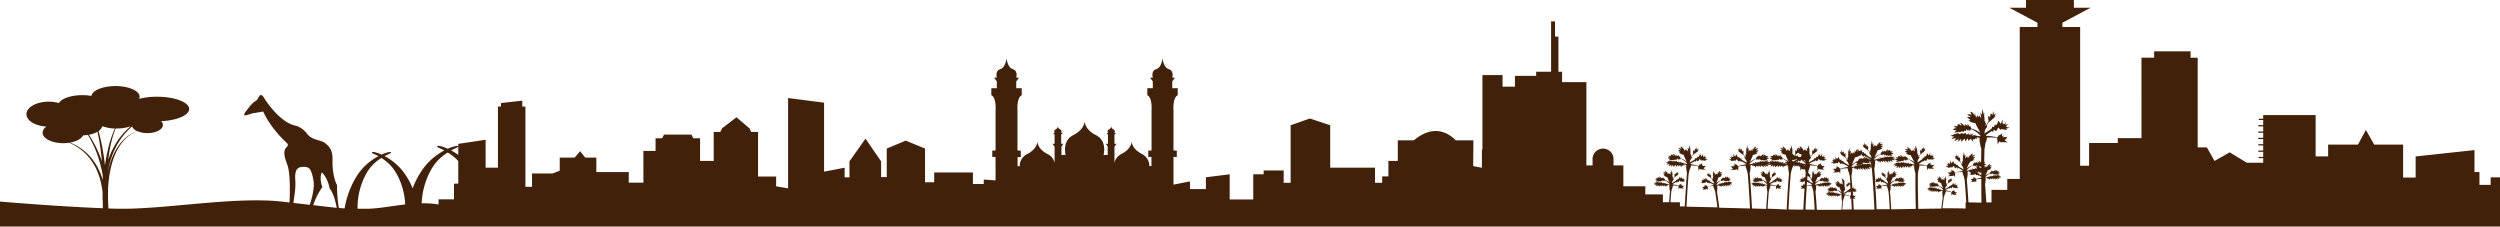 <svg xmlns="http://www.w3.org/2000/svg" viewBox="0 0 1366 123.79"><defs><style>.cls-1{fill:#42210b;}</style></defs><title>skyline_1</title><g id="Layer_2" data-name="Layer 2"><g id="Layer_1-2" data-name="Layer 1"><path class="cls-1" d="M1360.9,96.91V101h-6.13V94h-2.71V82l-32.16,3.48V97h-6.83V79h-15.8l-4.54-8-4.33,8h-16.31v6.47h-6.83V62.89h-28.65v2h-2.21a.35.35,0,0,0,0,.69h2.21v2.79h-2.38a.34.34,0,1,0,0,.68h2.38v2.79h-2.38a.34.34,0,0,0-.34.35.34.34,0,0,0,.34.34h2.38v2.78h-2.38a.34.34,0,0,0-.34.34.34.34,0,0,0,.34.35h2.38v2.79h-2.38a.34.34,0,1,0,0,.68h2.38v2.79h-2.38a.34.34,0,0,0-.34.34.34.34,0,0,0,.34.34h2.38V85.7h-2.21a.34.34,0,0,0-.34.35.33.33,0,0,0,.34.34h2.21V88.9h-9l-9.27-5.67-8.31,4.7-4.21-7.39h-5v-49h-3.89V28.06H1177v3.45h-6.9V75.46h-12.95v2.66h-15.68V90.55h-4.88V14.76h-9.69V12.43l15.41-8.22h-9.13V0H1107V4.21h-9.13l15.41,8.22v2.33h-9.69v83h-6.82v6h-8.62v6.83h-2.84c-.2-3.59-.44-7-.7-9.92a8.94,8.94,0,0,0,.29-1.64,5,5,0,0,0,0-1.55,4.41,4.41,0,0,1,.8-.35,2.61,2.61,0,0,0,.14.65c.18-.48.59-.34.56.15a1.33,1.33,0,0,1,.26-.35.87.87,0,0,1,.32.68c.33-.11.32-.54.51-.78a2.09,2.09,0,0,1,.78.62,2.37,2.37,0,0,0,.07-.76c.36.15.63.59.92.87a6.27,6.27,0,0,0,0-.87,5.31,5.31,0,0,1,1.24.92,5.85,5.85,0,0,1-.09-.92,5.82,5.82,0,0,1,1,.86,9.71,9.71,0,0,0-.26-1,2.33,2.33,0,0,0,1.24.67c-.1-.32-.36-.55-.46-.88a5.05,5.05,0,0,0,1.34.2c-.2-.32-.64-.44-.92-.61a4.54,4.54,0,0,0,1.1-.27v0c-.48-.19-1.06-.19-1.36-.7a1.62,1.62,0,0,1,0,.3c-.36-.06-.64-.3-1-.25,0,.58-.78.11-1.1,0,0,.1-.06.15,0,.3a1.92,1.92,0,0,1-1.09-.26c.18.94-.34.51-.88.22.56.64-.69.54-1,.14-.22.24.06.47.27.64h-.25a4.19,4.19,0,0,0-1.1-.21,1.38,1.38,0,0,0,.64.23l-.46.07a8.32,8.32,0,0,0-1.18.26l-.12,0a.58.58,0,0,0-.11-.15,3.51,3.51,0,0,1,.43-.54,6.69,6.69,0,0,1,.88-.8,8.17,8.17,0,0,1,1.38-.86l0,.74a2.26,2.26,0,0,1,.25-.73.61.61,0,0,0,.22.56c0-.17.17-.34.22-.51l.24.53a3.77,3.77,0,0,1,.47-.64.82.82,0,0,0,.43.68,2.4,2.4,0,0,1,.25-.45c0,.54.32.74.64.28a1.55,1.55,0,0,0,.88.32,1.72,1.72,0,0,0-.09-.19,8.1,8.1,0,0,0,1.49.19,2.5,2.5,0,0,0-.8-.62c.2,0,1.08-.06,1.08-.36s-.82-.24-1-.37c.22-.17.68-.17.73-.46a2,2,0,0,0-1.12,0c.2-.33.07-.6-.29-.59s-.62.51-.88.63a5.36,5.36,0,0,0,.36-1c-.52.18-.87.82-1.39,1,.21-1-.54,0-.74,0a1.68,1.68,0,0,0,0-.67c-.21.25-.28.6-.47.86a.65.65,0,0,1,0-.18.73.73,0,0,0-.47.76,11.5,11.5,0,0,0-1.56.71,9,9,0,0,0-1,.73l-.08.07,1.1-2.35a1,1,0,0,0,.08-.25h.17a1.83,1.83,0,0,0-.13-.16c0-.08,0-.15,0-.23.41,0,2.11-.65,2-1a.56.56,0,0,1-.6,0,6.55,6.55,0,0,1,1-.84,2.44,2.44,0,0,0-1.14,0,1.85,1.85,0,0,1,1-.68c-.32-.43-.94-.08-1.34.07.13-.32.41-.67.3-1-.54.14-.86.73-1.15,1.17a6.8,6.8,0,0,1-.09-1c0,.36,0,1.42-.36,1.73a3.63,3.63,0,0,1-.23-.75c-.12.26-.26.59-.51.7,0-.21,0-.4,0-.62a1.67,1.67,0,0,0-.25.28,2.9,2.9,0,0,0-.36-.34c0-.14.07-.29.09-.42.37-.07.75-.2.75-.43s-.51-.3-.9-.37v-.28c.26-.09.5-.18.55-.44a2.27,2.27,0,0,0-.54-.08c0-2.56.06-5,.12-7.3.2-.85.26-1.71.44-2.63.2-1.16,1-2.43.86-3.65h.37c.81,0,1.63,0,2.43,0s1.64.1,2.45.21a.79.79,0,0,0,.33,0l-.09.12c.37.7.3,2.56.43,3.57a5.66,5.66,0,0,1,1-1.83c.17.28.49.4.71.61,1.24-.31,2.6.11,3.87-.11a4.09,4.09,0,0,1-1.79-1.13,3.51,3.51,0,0,0,1.41-1.83,13,13,0,0,1-2.37.24,3.08,3.08,0,0,0,.55-1.21,1.77,1.77,0,0,1-1,.81,12.2,12.2,0,0,1,.12-1.9c-.31.58-1.1.92-1.62,1.34,0-.2-.13-.49-.12-.64a5,5,0,0,1-.72,1.46l-.26.31c-.16,0-.31-.09-.46-.13a18.19,18.19,0,0,0-2.44-.5c-.82-.12-1.65-.23-2.46-.31l-.7,0a2.22,2.22,0,0,0-.25-.35,2.26,2.26,0,0,0,.2-.13c.68-.49,1.36-1,2.06-1.44.4-.25.78-.5,1.18-.72.24.25.48.62.7.88a1.83,1.83,0,0,1,.09-1.18c.52-.67.27,0,.75,0,.88.17.27.8,1-.09.44-.5.41-1.08,1-1.46.42.49.75,1.15,1.44,1.26-.06-.13-.15-.3-.21-.44,1.14,0,2.31.52,3.5.35a1.53,1.53,0,0,0-.8-.6c.62-.26,1.73,0,1.89-.71-.46.1-1.55.06-1.61-.55,0-.31.87-.87,1-1.26-.51.15-1,.55-1.51.39a12.89,12.89,0,0,1,.53-1.59c-.25.23-1.12,1.56-1.7,1.23s-.09-1.93-.57-2.47c0,.75-.35,2-1,2.3a3,3,0,0,0-1.26-1.65c0,.82-.68,3.18-1.78,2,0,1-.67,2.1-1.57,1a1.35,1.35,0,0,1-.2,1.34v0c-.64.47-1.29,1-2,1.39s-1.21.8-1.81,1.27a5,5,0,0,1,.88-2.93,2.57,2.57,0,0,0,.64-1.41,1,1,0,0,1-.32.2,5.47,5.47,0,0,1,.65-1.53c.47-.58,4-3.31,4.25-3.82-.19.1-.51.17-.69.27a9.16,9.16,0,0,0,.78-1.81c-.4.26-.7.66-1.2.73a5,5,0,0,0-.32-2,14.22,14.22,0,0,1-.37,2.17c-1.21-1.89-.88,0-1.3,1.19-.21-.26-.57-.44-.8-.7-.36.52-.14,1.87.07,2.78-.23.35-.45.71-.67,1.06a17.14,17.14,0,0,0-.93,1.75c-.19-.62.24-1.28.09-1.94-.11.16-.31.33-.42.46a7.47,7.47,0,0,0,.07-1.42c-.09.18-.24.33-.32.47a6.18,6.18,0,0,1,.11-2.7,1.75,1.75,0,0,1-.45.6,18.77,18.77,0,0,0,.09-3.1,5.39,5.39,0,0,1-.31,1.42c-.05-1.12-.58-2.15-.58-3.2a8.23,8.23,0,0,0-.28,3.26c-.26-.42-.55-.83-1-.87a10.22,10.22,0,0,1,.53,2.57c-.48-.44-.9-1.14-1.42-1.56a8.45,8.45,0,0,0,.14,1.14c-.49-.18-.79-.76-1-1.24a6.84,6.84,0,0,1-.32,1.44c-.64-.54-.79-2.52-.86-3.17,0,.65,0,1.31-.07,2-.59-.82-1.25-1.87-2.27-2.06-.16.61.41,1.22.66,1.77-.74-.2-1.94-.78-2.48.07a3.5,3.5,0,0,1,1.9,1.12,4.72,4.72,0,0,0-2.11.18,12.08,12.08,0,0,1,1.93,1.41.9.9,0,0,1-1.08.09c-.11.67,3.12,1.73,3.9,1.61a3.78,3.78,0,0,0,.37,1.12l2.32,4.26-.16-.12a12.76,12.76,0,0,0-2-1.21,16.31,16.31,0,0,0-3-1.14,1.34,1.34,0,0,0-1-1.37,1.69,1.69,0,0,1,.09.34,12.6,12.6,0,0,0-.94-1.52,2.51,2.51,0,0,0,.06,1.21c-.39-.15-1.89-1.81-1.38,0-1-.34-1.71-1.46-2.7-1.74a11.39,11.39,0,0,0,.78,1.76c-.48-.2-1.19-1.06-1.68-1-.68,0-.88.53-.48,1.11a4,4,0,0,0-2.07.16c.11.55,1,.5,1.4.76-.33.25-1.86.32-1.82.8s1.68.62,2,.54a4.53,4.53,0,0,0-1.4,1.29,18.07,18.07,0,0,0,2.73-.55c-.05.09-.09.25-.13.34a2.62,2.62,0,0,0,1.59-.7c.64.83,1.24.43,1.15-.58.11.22.41.53.51.78a1.44,1.44,0,0,0,.72-1.26,6.05,6.05,0,0,1,.94,1.11c.12-.29.31-.76.4-1,.12.32.37.63.45.92a1,1,0,0,0,.34-1.06,4,4,0,0,1,.56,1.32l-.18-1.33v0a15.2,15.2,0,0,1,2.66,1.44,9.83,9.83,0,0,1,1.73,1.4,7.13,7.13,0,0,1,.85.91,2.27,2.27,0,0,0-.17.31l-.25-.08a12.73,12.73,0,0,0-2.21-.36c-.29,0-.57,0-.87,0a2.92,2.92,0,0,0,1.18-.56,6.82,6.82,0,0,0-2,.56,2.61,2.61,0,0,0-.48,0c.37-.34.85-.8.42-1.2-.52.78-2.84,1.11-1.87-.15-1,.58-1.87,1.45-1.67-.27a3.65,3.65,0,0,1-2,.57c.05-.27-.07-.38-.07-.54-.55.33-1.88,1.27-2,.22-.72-.07-1.24.41-1.91.57,0-.18-.06-.4,0-.56-.51,1-1.65,1-2.5,1.48a7.79,7.79,0,0,0,2.15.4c-.51.36-1.31.59-1.64,1.22a8.68,8.68,0,0,0,2.46-.5c-.16.61-.61,1.06-.75,1.68a4.67,4.67,0,0,0,2.23-1.38,12.92,12.92,0,0,0-.35,1.92,9.49,9.49,0,0,1,1.72-1.69,16.19,16.19,0,0,1-.06,1.7,10.07,10.07,0,0,1,2.19-1.86,14.85,14.85,0,0,0,0,1.63c.51-.56,1-1.4,1.6-1.73a4.47,4.47,0,0,0,.22,1.41,4.06,4.06,0,0,1,1.38-1.24c.38.45.41,1.22,1,1.38a1.76,1.76,0,0,1,.51-1.3c.16.19.44.36.54.64-.12-.91.6-1.23,1-.35a9,9,0,0,0,.2-1.23,12.08,12.08,0,0,1,1.5.53,8.86,8.86,0,0,0,.21,2.88,17.25,17.25,0,0,0,.72,3c-.06,2.18-.1,4.53-.13,7-.31.18-.66.57-.92.69a7.7,7.7,0,0,0,.47-1.27c-.69.24-1.15,1.08-1.84,1.37.28-1.31-.7-.07-1,.06a2,2,0,0,0,0-.87c-.28.32-.37.78-.62,1.13a.94.94,0,0,1,.06-.24.94.94,0,0,0-.62,1,13.54,13.54,0,0,0-2.05.93,10.75,10.75,0,0,0-1.36,1s-.07.08-.1.1l1.46-3.1a3.84,3.84,0,0,0,.19-.76c0,.14,0,.28.08.42s.06.4.1.59a11.86,11.86,0,0,1,.3-1.15c.85-.21,2.29-.87,2.21-1.24a.71.71,0,0,1-.77,0,7.44,7.44,0,0,1,1.3-1.1,3,3,0,0,0-1.5,0,2.38,2.38,0,0,1,1.3-.89c-.42-.58-1.24-.12-1.77.07.17-.41.54-.87.4-1.31-.71.2-1.13,1-1.51,1.55a11.87,11.87,0,0,1-.13-1.35c0,.46,0,1.86-.47,2.27a4.06,4.06,0,0,1-.3-1c-.16.34-.34.78-.67.92,0-.27,0-.53,0-.82-.36.33-.6.84-.94,1.17a7,7,0,0,1,.26-1.83c-.33,0-.52.34-.68.63a5.86,5.86,0,0,0-.35-2.28c0,.75-.27,1.51-.26,2.3a3.4,3.4,0,0,1-.28-1,12.3,12.3,0,0,0,.2,2.19,1.17,1.17,0,0,1-.34-.4,4.57,4.57,0,0,1,.19,1.9,1.91,1.91,0,0,1-.24-.32.53.53,0,0,0,0,.25l-.1,0,.1.06c0,.26.08.51.1.74-.07-.09-.22-.2-.32-.32-.06.48.26.93.16,1.38-.23-.42-.48-.81-.74-1.2s-.35-.48-.52-.72c.1-.65.2-1.61-.08-2a5.53,5.53,0,0,0-.53.55c-.35-.81-.2-2.2-1-.81a15.25,15.25,0,0,1-.35-1.51,3.85,3.85,0,0,0-.13,1.42c-.35,0-.58-.3-.88-.47a7,7,0,0,0,.62,1.26c-.12-.06-.36-.09-.48-.15.16.35,2.82,2.12,3.16,2.51a4,4,0,0,1,.55,1,.49.49,0,0,1-.25-.12,1.78,1.78,0,0,0,.52,1,3.32,3.32,0,0,1,.74,2c-.44-.28-.88-.55-1.32-.79s-1-.6-1.45-.91a1,1,0,0,1-.2-.94c-.58.85-1.12.06-1.15-.63-.73.9-1.34-.72-1.34-1.32a2.23,2.23,0,0,0-.83,1.23,2,2,0,0,1-.82-1.58c-.32.39,0,1.58-.3,1.78s-1.07-.64-1.24-.81c.12.37.35.72.44,1.09-.38.16-.72-.11-1.08-.19.1.25.76.61.76.83,0,.45-.78.51-1.11.47.14.56.92.26,1.36.42a1.22,1.22,0,0,0-.53.45,18.9,18.9,0,0,0,2.47-.38,1.41,1.41,0,0,0-.14.31c.49-.11.69-.58,1-1,.43.24.44.65.76,1,.58.59.12.18.73,0,.33-.08.14-.52.54-.06a1.28,1.28,0,0,1,.11.82,7,7,0,0,1,.45-.66c.3.15.58.3.87.47.52.29,1,.61,1.52.92a1.1,1.1,0,0,1,.14.09,2.22,2.22,0,0,0-.16.25l-.47.07c-.58.11-1.17.21-1.74.33a14.37,14.37,0,0,0-1.71.46c-.11,0-.2.09-.31.12L1068,94a3.07,3.07,0,0,1-.56-1c0,.12-.06.32-.06.47a3.74,3.74,0,0,1-1.21-.88,10.49,10.49,0,0,1,.18,1.34,1.23,1.23,0,0,1-.73-.53,2.23,2.23,0,0,0,.44.83,10.3,10.3,0,0,1-1.68-.07,2.49,2.49,0,0,0,1.08,1.24,2.73,2.73,0,0,1-1.22.86c.9.11,1.85-.24,2.74-.08.16-.16.37-.26.46-.46a3.61,3.61,0,0,1,.83,1.24,10.72,10.72,0,0,1,.15-2.54l-.07-.06a.6.6,0,0,1,.23-.06,16.41,16.41,0,0,1,1.71-.26c.58,0,1.15-.1,1.73-.11l.27,0a10.24,10.24,0,0,0,.77,2.56c.16.63.24,1.24.43,1.83.32,3.61.61,7.83.87,12.25H1074v3.38c-3.48-.13-7.88-.16-12.66-.14.26-2.13.52-4.18.79-6,.17-.44.26-.9.4-1.37a8,8,0,0,0,.7-1.91l.2,0c.44,0,.87.1,1.3.16a11.33,11.33,0,0,1,1.29.26l.17.06,0,0a7.84,7.84,0,0,1,0,1.94c.19-.28.35-.71.68-.91.06.16.23.24.33.38.69-.09,1.39.22,2.08.17a2.13,2.13,0,0,1-.89-.71,2,2,0,0,0,.88-.9,7.82,7.82,0,0,1-1.28,0,2,2,0,0,0,.37-.61,1,1,0,0,1-.58.37,6,6,0,0,1,.19-1,2.87,2.87,0,0,1-1,.61c0-.1,0-.26,0-.35a3,3,0,0,1-.47.75l-.17.14-.23-.1a9.49,9.49,0,0,0-1.27-.43l-1.3-.32-.37-.07a.75.75,0,0,0-.1-.2l.11-.07c.39-.21.78-.43,1.19-.63l.68-.31c.11.14.22.37.32.52,0-.17,0-.49.12-.61.31-.34.16,0,.4.06.45.14.08.44.54,0,.27-.24.3-.55.62-.71.2.29.33.66.69.76l-.09-.25a11.59,11.59,0,0,0,1.86.39,1,1,0,0,0-.39-.36c.34-.1.92.16,1.06-.25-.26,0-.84-.07-.83-.41,0-.17.52-.41.61-.6-.27,0-.55.24-.83.1.08-.28.28-.53.39-.81-.15.12-.69.78-1,.56s.08-1-.14-1.35a1.58,1.58,0,0,1-.69,1.16,1.66,1.66,0,0,0-.58-1c0,.45-.56,1.66-1.07,1-.06.52-.5,1.09-.9.42a.72.72,0,0,1-.19.7c-.37.22-.75.44-1.14.64s-.69.35-1,.53a2.53,2.53,0,0,1,.65-1.5,1.34,1.34,0,0,0,.44-.7.7.7,0,0,1-.2.08,3.21,3.21,0,0,1,.46-.78c.28-.27,2.38-1.51,2.5-1.77-.09,0-.27.06-.37.1a6.05,6.05,0,0,0,.53-.93c-.23.11-.43.32-.69.32a2.76,2.76,0,0,0,0-1.08,10.79,10.79,0,0,1-.33,1.13c-.54-1.09-.48,0-.78.56a5.3,5.3,0,0,0-.38-.43,2.43,2.43,0,0,0-.14,1.49c-.14.17-.29.34-.42.52a10.72,10.72,0,0,0-.62.88c0-.34.21-.67.18-1a3.08,3.08,0,0,0-.26.24,4.83,4.83,0,0,0,.13-.76c-.07.09-.15.16-.21.23a3.78,3.78,0,0,1,.23-1.44.8.8,0,0,1-.27.28,8.76,8.76,0,0,0,.24-1.64,2.71,2.71,0,0,1-.26.74c0-.6-.16-1.19-.1-1.76a4.56,4.56,0,0,0-.35,1.72c-.11-.22-.25-.46-.49-.51a5.93,5.93,0,0,1,.11,1.4c-.24-.27-.4-.67-.66-.92,0,.21,0,.41,0,.61-.25-.12-.36-.45-.47-.72a3.92,3.92,0,0,1-.26.73c-.3-.31-.26-1.38-.26-1.74,0,.35-.09.69-.16,1-.26-.46-.55-1.06-1.08-1.24-.12.32.13.69.26,1-.4-.17-1-.55-1.35-.14a1.94,1.94,0,0,1,1,.74,2.33,2.33,0,0,0-1.14,0,7.06,7.06,0,0,1,.94.88.51.51,0,0,1-.59,0c-.09.34,1.57,1.12,2,1.1a4,4,0,0,0,.13.64l1,2.41s0,0-.07-.08a8.28,8.28,0,0,0-1-.78,9.38,9.38,0,0,0-1.51-.78.73.73,0,0,0-.43-.8,1.62,1.62,0,0,1,0,.19c-.18-.28-.23-.63-.43-.89a1.46,1.46,0,0,0,0,.66c-.2-.1-.9-1.09-.74-.08-.51-.25-.82-.9-1.33-1.12a6.66,6.66,0,0,0,.3,1c-.24-.14-.57-.64-.84-.68s-.5.24-.32.58a2,2,0,0,0-1.12,0c0,.3.5.33.7.5-.19.12-1,0-1,.3s.86.44,1.06.43a2.57,2.57,0,0,0-.83.59,9.2,9.2,0,0,0,1.5-.12.77.77,0,0,0-.1.18,1.5,1.5,0,0,0,.89-.26c.29.48.65.3.66-.25a2.8,2.8,0,0,1,.22.46.8.8,0,0,0,.47-.65,4.52,4.52,0,0,1,.43.67l.28-.53c0,.18.15.35.19.53a.59.59,0,0,0,.24-.55,2.33,2.33,0,0,1,.21.74v-.74a8.86,8.86,0,0,1,1.33.94,6.58,6.58,0,0,1,.83.84,3.09,3.09,0,0,1,.4.56.78.78,0,0,0-.1.15.73.73,0,0,1-.12,0,10.31,10.31,0,0,0-1.17-.34c-.16,0-.31,0-.46-.08a1.27,1.27,0,0,0,.65-.2,3.41,3.41,0,0,0-1.1.16l-.25,0c.22-.16.51-.38.29-.62-.32.37-1.58.41-1-.2-.56.26-1.1.65-.87-.27a1.86,1.86,0,0,1-1.1.2c0-.15,0-.21,0-.3-.33.14-1.09.56-1.1,0-.38-.07-.68.16-1,.19a1.6,1.6,0,0,1,0-.31c-.34.52-1,.46-1.43.64a4.18,4.18,0,0,0,1.12.35c-.29.14-.75.24-.95.55a5.53,5.53,0,0,0,1.34-.12c-.12.32-.39.53-.51.84a2.26,2.26,0,0,0,1.28-.59,7.79,7.79,0,0,0-.31,1,4.63,4.63,0,0,1,1-.79,6,6,0,0,1-.14.9,5.33,5.33,0,0,1,1.29-.85,6.11,6.11,0,0,0-.08.87c.31-.26.6-.69,1-.82a2.13,2.13,0,0,0,0,.76,2,2,0,0,1,.81-.58c.18.27.14.68.46.82a.92.92,0,0,1,.36-.67c.07.12.2.22.24.37,0-.48.41-.61.57-.11a3.16,3.16,0,0,0,.18-.65,5.12,5.12,0,0,1,.78.38,4.87,4.87,0,0,0-.09,1.56,9.8,9.8,0,0,0,.2,1.65c-.28,1.88-.54,4-.82,6.24-4.08,0-8.38.09-12.57.16-.17-6.9-.28-13.74-.21-19.23.14-.6.18-1.22.28-1.86a10.34,10.34,0,0,0,.58-2.62h.27c.59,0,1.16,0,1.74,0s1.15.06,1.72.12a1,1,0,0,1,.24,0l-.07.07a10.46,10.46,0,0,1,.34,2.53c.21-.4.33-1,.73-1.31.11.2.34.28.5.43.88-.23,1.85.05,2.73-.14a2.62,2.62,0,0,1-1.27-.77,2.39,2.39,0,0,0,1-1.32,10.76,10.76,0,0,1-1.65.22,2.6,2.6,0,0,0,.36-.87,1.26,1.26,0,0,1-.68.58,8.79,8.79,0,0,1,.07-1.35c-.21.42-.76.68-1.13,1,0-.14-.09-.34-.1-.45a3.47,3.47,0,0,1-.49,1.05l-.19.22-.32-.09a12.57,12.57,0,0,0-1.73-.33c-.58-.09-1.17-.14-1.76-.2l-.48,0a1.66,1.66,0,0,0-.18-.24l.14-.11c.47-.34,1-.7,1.45-1,.26-.18.54-.36.82-.53a7.17,7.17,0,0,1,.51.61,1.19,1.19,0,0,1,.05-.81c.36-.49.2-.05.53,0,.62.11.19.56.73-.08.3-.36.27-.77.68-1,.3.34.53.8,1,.88A1.82,1.82,0,0,0,1054,87a17.21,17.21,0,0,0,2.5.2,1.23,1.23,0,0,0-.57-.41c.43-.19,1.22,0,1.32-.52-.32.06-1.1.06-1.13-.39,0-.22.61-.62.69-.88-.36.1-.68.4-1.07.27.07-.37.27-.75.36-1.12-.16.17-.76,1.13-1.18.89s-.08-1.38-.43-1.74a2,2,0,0,1-.7,1.64c-.2-.44-.48-1-.92-1.16.05.58-.44,2.25-1.23,1.41,0,.7-.46,1.52-1.1.72a1,1,0,0,1-.13,1c-.45.33-.91.69-1.38,1s-.84.58-1.26.88a3.36,3.36,0,0,1,.59-2.08,1.66,1.66,0,0,0,.44-1,.49.49,0,0,1-.23.14,3.77,3.77,0,0,1,.46-1.09c.32-.41,2.83-2.38,3-2.74-.11.07-.35.12-.47.19a7.71,7.71,0,0,0,.53-1.3c-.29.18-.5.49-.84.53a3.49,3.49,0,0,0-.24-1.4,11.67,11.67,0,0,1-.24,1.53c-.88-1.32-.63,0-.91.87a6.69,6.69,0,0,0-.58-.5,3.18,3.18,0,0,0,.08,2c-.16.26-.32.49-.48.76s-.45.83-.64,1.25c-.13-.44.15-.91,0-1.38-.08.12-.23.24-.3.34a6.67,6.67,0,0,0,0-1,3.35,3.35,0,0,1-.22.34,4.36,4.36,0,0,1,0-1.9,1.17,1.17,0,0,1-.3.41,11.43,11.43,0,0,0,0-2.19,3.07,3.07,0,0,1-.2,1c0-.79-.42-1.51-.44-2.26a5.86,5.86,0,0,0-.16,2.29c-.18-.27-.4-.56-.74-.58a7.52,7.52,0,0,1,.4,1.81c-.36-.31-.63-.8-1-1.09,0,.29.06.54.1.81-.34-.12-.56-.54-.74-.87a4.12,4.12,0,0,1-.22,1c-.45-.36-.58-1.77-.64-2.22,0,.46,0,.9,0,1.36-.43-.56-.9-1.3-1.64-1.43-.1.43.3.87.52,1.27-.56-.15-1.41-.55-1.78.06a2.37,2.37,0,0,1,1.36.79,3,3,0,0,0-1.5.13,7.74,7.74,0,0,1,1.39,1,.72.72,0,0,1-.77.06c-.07.46,2.22,1.19,2.76,1.1a4.3,4.3,0,0,0,.28.81l1.68,3-.11-.09a10.32,10.32,0,0,0-3.53-1.61,1,1,0,0,0-.7-1,1.69,1.69,0,0,1,.08.24c-.28-.34-.41-.8-.7-1.09a1.74,1.74,0,0,0,.07.87c-.29-.1-1.36-1.27-1,0-.72-.24-1.24-1-1.94-1.23a7.6,7.6,0,0,0,.56,1.23c-.33-.13-.84-.73-1.2-.75s-.62.41-.32.82a2.85,2.85,0,0,0-1.48.13c.1.39.7.34,1,.53-.22.19-1.31.23-1.28.57s1.19.43,1.45.38a3.49,3.49,0,0,0-1,.9,11,11,0,0,0,1.93-.4,2.44,2.44,0,0,1-.1.24,1.75,1.75,0,0,0,1.12-.5c.47.58.9.3.82-.42a4.18,4.18,0,0,1,.37.56,1.09,1.09,0,0,0,.5-.93,5.86,5.86,0,0,1,.68.79c.08-.2.2-.54.26-.72.09.22.27.43.34.65a.81.81,0,0,0,.24-.76,3.06,3.06,0,0,1,.39.93l-.14-1a11.4,11.4,0,0,1,1.9,1,9.55,9.55,0,0,1,1.24,1,3.7,3.7,0,0,1,.61.66,1.43,1.43,0,0,0-.12.21.85.85,0,0,0-.17,0,10.45,10.45,0,0,0-1.57-.24l-.61,0a1.77,1.77,0,0,0,.82-.36,5.32,5.32,0,0,0-1.42.38h-.33c.26-.24.61-.57.29-.86-.37.55-2,.82-1.34-.08-.67.43-1.31,1-1.18-.21a2.34,2.34,0,0,1-1.4.45c0-.19,0-.27,0-.38-.39.24-1.32.91-1.43.17-.51,0-.86.33-1.33.42,0-.12-.06-.28-.06-.39-.34.73-1.15.76-1.75,1.08a5.21,5.21,0,0,0,1.53.25c-.36.25-.93.45-1.16.89a7,7,0,0,0,1.74-.39c-.1.44-.42.77-.52,1.2a3.15,3.15,0,0,0,1.56-1,13.44,13.44,0,0,0-.22,1.37,6.55,6.55,0,0,1,1.2-1.21,9.71,9.71,0,0,1,0,1.2,7.24,7.24,0,0,1,1.54-1.34,11.34,11.34,0,0,0,0,1.16c.34-.4.67-1,1.12-1.24a3,3,0,0,0,.17,1,2.63,2.63,0,0,1,1-.91c.28.31.3.87.75,1a1.21,1.21,0,0,1,.35-.93c.11.14.3.26.38.44-.1-.63.42-.86.72-.24a4.54,4.54,0,0,0,.12-.88,6.63,6.63,0,0,1,1.09.36,6.62,6.62,0,0,0,.15,2.05,15.8,15.8,0,0,0,.54,2.13c-.06,5.54,0,12.46.2,19.42l-13.41.24c-.21-3.5-.43-6.84-.69-9.68a10,10,0,0,0,.29-1.65,5,5,0,0,0,0-1.55,4.37,4.37,0,0,1,.79-.34,3.58,3.58,0,0,0,.14.65c.19-.48.61-.33.57.15,0-.15.18-.24.26-.35a1,1,0,0,1,.33.67c.32-.1.31-.52.5-.78a2,2,0,0,1,.78.63,2.73,2.73,0,0,0,.07-.76c.35.15.63.59.92.87a8.33,8.33,0,0,0,0-.87,5.65,5.65,0,0,1,1.24.91,6.88,6.88,0,0,1-.1-.9,4.68,4.68,0,0,1,1,.84,6.81,6.81,0,0,0-.24-1,2.25,2.25,0,0,0,1.24.66c-.1-.32-.36-.55-.46-.87a5,5,0,0,0,1.34.19c-.19-.31-.64-.43-.93-.6a4,4,0,0,0,1.15-.28c-.48-.21-1.09-.18-1.4-.72,0,.09,0,.21,0,.3-.36,0-.64-.28-1-.24,0,.58-.78.11-1.09,0,0,.08-.06.14,0,.28a1.8,1.8,0,0,1-1.08-.24c.16.92-.35.5-.88.21.56.65-.7.53-1,.15-.23.23,0,.46.27.63h-.25a3.82,3.82,0,0,0-1.1-.21,1.38,1.38,0,0,0,.64.23l-.46.06a8.06,8.06,0,0,0-1.18.27l-.13,0a.86.86,0,0,0-.1-.16,3.34,3.34,0,0,1,.43-.53,7.55,7.55,0,0,1,.88-.81,11.41,11.41,0,0,1,1.38-.86l-.05.74a2.63,2.63,0,0,1,.25-.73.61.61,0,0,0,.22.57c0-.17.17-.35.22-.51l.24.52a5.84,5.84,0,0,1,.47-.64.84.84,0,0,0,.43.69,4,4,0,0,1,.25-.46c0,.56.32.75.64.28a1.36,1.36,0,0,0,.88.32l-.09-.19a8,8,0,0,0,1.49.21,2.57,2.57,0,0,0-.8-.64c.2,0,1.08-.06,1.08-.36s-.82-.23-1-.37c.22-.16.68-.16.72-.46a2.12,2.12,0,0,0-1.12,0c.21-.32.07-.61-.28-.59s-.63.51-.88.63a6,6,0,0,0,.36-1c-.52.18-.87.82-1.4,1,.22-1-.53-.06-.73,0a1.51,1.51,0,0,0,0-.67,8.92,8.92,0,0,0-.47.86.58.58,0,0,1,0-.18.73.73,0,0,0-.47.77,10.87,10.87,0,0,0-1.56.69,9.61,9.61,0,0,0-1,.74.23.23,0,0,1-.07.07l1.1-2.35a3.16,3.16,0,0,0,.16-.64c.42,0,2.11-.64,2-1a.53.53,0,0,1-.59,0,5.52,5.52,0,0,1,1-.83,2.44,2.44,0,0,0-1.14,0,1.83,1.83,0,0,1,1-.68c-.31-.43-.94-.08-1.35.06.13-.32.42-.66.32-1-.55.15-.87.73-1.16,1.17a6.9,6.9,0,0,1-.09-1c0,.35,0,1.42-.36,1.72a3.06,3.06,0,0,1-.23-.76c-.12.27-.25.6-.51.7a5.86,5.86,0,0,0,0-.61c-.29.25-.47.63-.72.89a6,6,0,0,1,.2-1.4c-.26,0-.4.27-.52.48a4.58,4.58,0,0,0-.26-1.73c0,.57-.21,1.14-.2,1.75a2.47,2.47,0,0,1-.22-.76,9.18,9.18,0,0,0,.16,1.67.83.83,0,0,1-.26-.31,3.27,3.27,0,0,1,.14,1.45,1.81,1.81,0,0,1-.19-.25,4.77,4.77,0,0,0,.09.77c-.06-.07-.18-.16-.24-.24-.06.36.18.7.11,1a10.4,10.4,0,0,0-.56-.9c-.13-.2-.26-.36-.4-.55a2.52,2.52,0,0,0,0-1.49,3.16,3.16,0,0,0-.4.42c-.28-.61-.16-1.67-.76-.61-.13-.33-.16-.78-.26-1.15a2.5,2.5,0,0,0-.1,1.07c-.26,0-.44-.23-.67-.35a5.69,5.69,0,0,0,.47,1c-.09-.05-.28-.07-.37-.12.13.27,2.14,1.62,2.41,1.9a3.36,3.36,0,0,1,.41.8.48.48,0,0,1-.19-.09,1.39,1.39,0,0,0,.4.73,2.52,2.52,0,0,1,.56,1.54c-.33-.21-.67-.41-1-.6s-.75-.46-1.1-.69a.72.72,0,0,1-.15-.71c-.45.64-.86,0-.88-.48-.55.68-1-.55-1-1a1.67,1.67,0,0,0-.63.94,1.52,1.52,0,0,1-.62-1.2c-.25.29,0,1.2-.23,1.34s-.81-.49-.94-.61c.08.28.26.55.34.83-.29.13-.56-.08-.83-.15.08.2.57.47.57.64s-.27.32-.52.35c-.17-2.43-.35-4.75-.54-6.86a15.12,15.12,0,0,0,.38-2.17,6.64,6.64,0,0,0,0-2,6.64,6.64,0,0,1,1-.45,5.06,5.06,0,0,0,.18.86c.25-.64.8-.44.74.19a2,2,0,0,1,.35-.46,1.18,1.18,0,0,1,.42.89c.43-.13.42-.7.67-1a2.58,2.58,0,0,1,1,.83,2.77,2.77,0,0,0,.09-1c.47.2.83.77,1.21,1.14a10.67,10.67,0,0,0,0-1.14,7.19,7.19,0,0,1,1.64,1.2,7,7,0,0,1-.12-1.19,7.14,7.14,0,0,1,1.28,1.11,10.49,10.49,0,0,0-.32-1.35,3.07,3.07,0,0,0,1.64.88c-.14-.41-.48-.72-.61-1.15a6.56,6.56,0,0,0,1.76.25c-.26-.41-.84-.57-1.22-.79a5.07,5.07,0,0,0,1.51-.37c-.63-.27-1.44-.24-1.84-.94,0,.1,0,.27,0,.4-.48-.07-.86-.39-1.36-.32-.05.75-1,.14-1.44-.07,0,.11-.08.19,0,.39a2.38,2.38,0,0,1-1.43-.34c.23,1.23-.45.67-1.15.29.72.84-.93.7-1.34.18-.29.31.07.62.35.84l-.34,0a4.84,4.84,0,0,0-1.42-.28,1.87,1.87,0,0,0,.84.31l-.62.07a11.48,11.48,0,0,0-1.54.36c-.06,0-.12.05-.17.06A1.53,1.53,0,0,0,1024,87a5,5,0,0,1,.57-.7,9.64,9.64,0,0,1,1.16-1,12.11,12.11,0,0,1,1.82-1.14l-.07,1a2.88,2.88,0,0,1,.32-1,.81.81,0,0,0,.29.73c.06-.22.23-.44.29-.66.09.17.23.48.33.7a5.81,5.81,0,0,1,.61-.86,1.07,1.07,0,0,0,.56.9,4.15,4.15,0,0,1,.34-.59c0,.72.42,1,.84.37a2,2,0,0,0,1.16.42,2.68,2.68,0,0,0-.12-.24,12.35,12.35,0,0,0,2,.25,3.64,3.64,0,0,0-1-.83c.26,0,1.42-.08,1.42-.48s-1.09-.3-1.32-.48c.29-.2.9-.2,1-.6a2.75,2.75,0,0,0-1.48,0c.27-.43.09-.8-.38-.78s-.82.67-1.15.82a7.17,7.17,0,0,0,.47-1.27c-.68.24-1.14,1.09-1.83,1.37.28-1.3-.7-.06-1,.07a1.87,1.87,0,0,0,0-.88c-.27.31-.36.78-.62,1.13,0-.09,0-.14.06-.24a1,1,0,0,0-.62,1,13,13,0,0,0-2,.93,10.58,10.58,0,0,0-1.35,1s-.07.09-.11.1l1.46-3.1a4.2,4.2,0,0,0,.22-.83c.54,0,2.77-.84,2.67-1.31a.71.71,0,0,1-.78,0,8,8,0,0,1,1.31-1.1,3.17,3.17,0,0,0-1.5,0,2.43,2.43,0,0,1,1.3-.9c-.43-.58-1.24-.11-1.78.08.18-.42.54-.88.41-1.31-.72.19-1.13,1-1.51,1.55a12.28,12.28,0,0,1-.14-1.36c0,.46,0,1.87-.47,2.27a4.54,4.54,0,0,1-.29-1,1.82,1.82,0,0,1-.67.93c0-.27,0-.53,0-.82-.36.32-.6.83-.92,1.17a7.1,7.1,0,0,1,.25-1.84c-.33,0-.53.35-.69.64a5.9,5.9,0,0,0-.34-2.29c0,.76-.27,1.5-.26,2.31a3.19,3.19,0,0,1-.28-1,11.26,11.26,0,0,0,.2,2.18,1.24,1.24,0,0,1-.35-.39,4.27,4.27,0,0,1,.19,1.9c-.06-.1-.17-.2-.24-.32a5.57,5.57,0,0,0,.11,1c-.07-.1-.23-.21-.33-.32-.06.48.26.93.17,1.38-.23-.42-.48-.82-.74-1.2s-.36-.48-.54-.72a3.17,3.17,0,0,0-.06-2,5.5,5.5,0,0,0-.54.54c-.35-.8-.2-2.19-1-.8a12.59,12.59,0,0,1-.35-1.52,3.5,3.5,0,0,0-.14,1.42c-.34,0-.58-.3-.87-.46a7.75,7.75,0,0,0,.62,1.26c-.12-.06-.36-.09-.48-.16.15.35,2.8,2.13,3.16,2.5a4.27,4.27,0,0,1,.55,1.06.5.5,0,0,1-.25-.13,1.77,1.77,0,0,0,.51,1,3.36,3.36,0,0,1,.75,2c-.44-.27-.89-.54-1.32-.78s-1-.62-1.45-.91a1,1,0,0,1-.21-1c-.58.85-1.12.07-1.15-.62-.71.9-1.33-.73-1.33-1.32a1.82,1.82,0,0,0-.72.92.77.77,0,0,0-.58-.13,2.75,2.75,0,0,1-.36-1.14c-.2.25-.14.83-.15,1.27l-.55.22c.18-.42.55-.88.41-1.32a2.14,2.14,0,0,0-1.12.94l-.12-.14a.86.86,0,0,0,.07.21l-.35.54a12.1,12.1,0,0,1-.13-1.35,10.2,10.2,0,0,1-.14,1.52l-.09,0a.37.37,0,0,0,.06.1,1.27,1.27,0,0,1-.3.66,4.39,4.39,0,0,1-.3-1c-.16.35-.34.79-.66.93,0-.28,0-.52,0-.82a14.59,14.59,0,0,0-.94,1.17,7.11,7.11,0,0,1,.26-1.84c-.34,0-.53.35-.69.64a6,6,0,0,0-.34-2.28c0,.75-.27,1.5-.27,2.3a4.3,4.3,0,0,1-.28-1,12.11,12.11,0,0,0,.2,2.18,1.19,1.19,0,0,1-.34-.4,4.31,4.31,0,0,1,.19,1.91,3.27,3.27,0,0,1-.25-.32,7.82,7.82,0,0,0,.12,1c-.07-.09-.24-.2-.32-.31-.07.47.26.93.16,1.37-.24-.42-.48-.82-.74-1.2s-.36-.48-.54-.72a3.21,3.21,0,0,0-.06-2,5.62,5.62,0,0,0-.54.55c-.35-.79-.21-2.19-1-.79a12,12,0,0,1-.35-1.52,3.63,3.63,0,0,0-.14,1.41c-.34,0-.58-.3-.88-.45a7.8,7.8,0,0,0,.63,1.26c-.12-.07-.37-.1-.49-.17.16.35,2.81,2.13,3.17,2.52a4,4,0,0,1,.54,1,.39.39,0,0,1-.24-.12,1.84,1.84,0,0,0,.51,1,3.32,3.32,0,0,1,.75,2c-.44-.27-.89-.54-1.32-.78s-1-.6-1.46-.91a1,1,0,0,1-.2-.94c-.58.85-1.13.07-1.15-.62-.72.89-1.34-.73-1.34-1.33a2.25,2.25,0,0,0-.83,1.23,2,2,0,0,1-.81-1.58c-.32.39,0,1.58-.3,1.78s-1.08-.64-1.25-.8c.12.36.35.71.45,1.09-.38.15-.73-.12-1.09-.2.11.26.76.6.76.83,0,.45-.78.51-1.11.47.14.55.92.26,1.37.42a1.39,1.39,0,0,0-.54.45,18.4,18.4,0,0,0,2.47-.38,3.09,3.09,0,0,0-.14.32c.49-.11.69-.59,1-1,.42.24.43.65.76,1,.58.59.12.18.72,0,.33-.08.14-.52.54,0a1.24,1.24,0,0,1,.11.81,7.49,7.49,0,0,1,.45-.65c.31.14.59.3.87.46.53.29,1,.61,1.53.91l.13.09a3,3,0,0,0-.15.26l-.48.07c-.58.11-1.17.2-1.74.33a11.28,11.28,0,0,0-1.7.47,1.63,1.63,0,0,0-.31.11l-.21-.21a3.6,3.6,0,0,1-.57-1c0,.11,0,.32,0,.47a3.94,3.94,0,0,1-1.22-.88,10.05,10.05,0,0,1,.19,1.34,1.37,1.37,0,0,1-.74-.53,2.47,2.47,0,0,0,.44.83,8.35,8.35,0,0,1-1.67-.08,2.49,2.49,0,0,0,1.07,1.25,2.7,2.7,0,0,1-1.21.86c.9.12,1.84-.24,2.74-.08.15-.16.36-.26.46-.46.42.28.58.86.82,1.24a11.19,11.19,0,0,1,.16-2.54l-.08-.06.23-.06a14.12,14.12,0,0,1,1.71-.26c.59,0,1.15-.1,1.73-.11l.27,0a10,10,0,0,0,.78,2.56c.16.64.23,1.24.43,1.83.1,1.14.19,2.34.28,3.58a.92.92,0,0,1-.5.25,2.39,2.39,0,0,0-.1-1.08,9.26,9.26,0,0,1-.26,1.15c-.6-1-.48,0-.75.61a4.07,4.07,0,0,0-.41-.42,2.47,2.47,0,0,0,0,1.5c-.13.18-.27.35-.4.54s-.39.6-.57.91c-.07-.33.18-.68.12-1a2.72,2.72,0,0,1-.24.24,4.78,4.78,0,0,0,.09-.76,2.35,2.35,0,0,1-.19.25,3.59,3.59,0,0,1,.14-1.45.88.88,0,0,1-.26.3,8.37,8.37,0,0,0,.16-1.67,2.77,2.77,0,0,1-.22.76,2.18,2.18,0,0,0,0-.25c.08-.19.15-.38.24-.57-.19-.21-.21-.77-.39-.93a.07.07,0,0,0,0,0v.41a1.78,1.78,0,0,1,0-.46,1.5,1.5,0,0,0-.1.32v-.08a6.12,6.12,0,0,0-.52-.92c-.14.16-.24.2-.2.46-.2-.17-.24-.77-.4-.84a15.23,15.23,0,0,0,.58,2.37l-.15-.06a5.49,5.49,0,0,1,.19,1.4,8.29,8.29,0,0,0-.71-.88c0,.21,0,.4,0,.62a1.39,1.39,0,0,1-.5-.71,3,3,0,0,1-.23.75c-.32-.3-.33-1.37-.35-1.73,0,.36,0,.7-.1,1-.29-.44-.61-1-1.16-1.17-.1.32.18.69.32,1-.41-.14-1-.49-1.35-.06a1.85,1.85,0,0,1,1,.68,2.44,2.44,0,0,0-1.14,0,5.25,5.25,0,0,1,1,.84.55.55,0,0,1-.58,0c-.08.35,1.62,1,2,1a4.14,4.14,0,0,0,.15.63l1.12,2.35s-.06,0-.09-.07a7.63,7.63,0,0,0-1-.73,10.8,10.8,0,0,0-1.55-.7.74.74,0,0,0-.47-.77.65.65,0,0,1,0,.18c-.18-.26-.26-.62-.46-.86a1.27,1.27,0,0,0,0,.67c-.21-.09-1-1-.74,0-.53-.22-.88-.86-1.4-1a5.66,5.66,0,0,0,.36,1c-.25-.12-.61-.6-.87-.63s-.5.27-.3.59a2.13,2.13,0,0,0-1.12,0c.06.31.51.31.73.46-.17.14-1,.11-1,.37s.88.39,1.08.37a2.5,2.5,0,0,0-.79.62,8,8,0,0,0,1.48-.19s-.06.12-.1.18a1.48,1.48,0,0,0,.89-.31c.32.46.66.26.64-.28a2.4,2.4,0,0,1,.25.45.84.84,0,0,0,.43-.68,4.4,4.4,0,0,1,.47.64l.25-.53c0,.16.18.34.21.5a.6.6,0,0,0,.23-.55,2.51,2.51,0,0,1,.24.73l0-.74a8.86,8.86,0,0,1,1.38.86,7.39,7.39,0,0,1,.88.8,3.85,3.85,0,0,1,.43.53l-.11.16-.12,0a6.36,6.36,0,0,0-1.17-.27l-.47-.07a1.38,1.38,0,0,0,.64-.23,4,4,0,0,0-1.09.21h-.26c.22-.17.5-.4.27-.64-.31.4-1.56.5-1-.14-.53.3-1,.72-.87-.22a1.84,1.84,0,0,1-1.09.26c0-.15,0-.21,0-.3-.31.16-1,.63-1.09.06-.38-.06-.68.19-1,.24a1.55,1.55,0,0,1,0-.3c-.31.52-.93.5-1.4.71a4.14,4.14,0,0,0,1.14.28c-.28.17-.72.29-.92.61a5.1,5.1,0,0,0,1.34-.19c-.1.32-.36.55-.47.87a2.36,2.36,0,0,0,1.25-.67,8.11,8.11,0,0,0-.25,1,4.74,4.74,0,0,1,1-.85,6.91,6.91,0,0,1-.11.9,6.11,6.11,0,0,1,1.26-.91,6.26,6.26,0,0,0,0,.87c.29-.28.57-.71.92-.87a2.49,2.49,0,0,0,.07.77,2.14,2.14,0,0,1,.78-.64c.19.26.18.68.51.78a.93.93,0,0,1,.32-.67,1.52,1.52,0,0,1,.26.35c0-.48.37-.62.56-.14a3.14,3.14,0,0,0,.15-.66,5.65,5.65,0,0,1,.8.34,4.8,4.8,0,0,0,0,1.56,9.86,9.86,0,0,0,.28,1.64c-.12,1.42-.24,3-.36,4.65-4.5,0-9.09,0-13.48,0-.21-3.62-.44-7.08-.71-10a10,10,0,0,0,.29-1.65,5,5,0,0,0,0-1.55,5.08,5.08,0,0,1,.79-.34c0,.22.1.44.14.65.2-.48.61-.33.57.15.05-.15.19-.24.26-.35a.94.94,0,0,1,.33.67c.32-.1.31-.52.51-.78a2.08,2.08,0,0,1,.77.63,2.4,2.4,0,0,0,.08-.76c.35.15.63.59.91.87a8.33,8.33,0,0,0,0-.87,5.42,5.42,0,0,1,1.24.91c-.07-.28,0-.62-.09-.9a4.94,4.94,0,0,1,1,.84c-.06-.32-.14-.68-.24-1a2.22,2.22,0,0,0,1.24.66c-.1-.32-.36-.55-.46-.87a5,5,0,0,0,1.33.19c-.19-.31-.64-.43-.92-.6a4.05,4.05,0,0,0,1.14-.28c-.47-.21-1.09-.18-1.39-.72,0,.09,0,.21,0,.3-.36,0-.65-.28-1-.24,0,.58-.79.11-1.09,0,0,.08-.06.14,0,.28a1.83,1.83,0,0,1-1.09-.24c.17.92-.35.5-.88.21.56.65-.69.53-1,.15-.23.23,0,.46.26.63H994a3.76,3.76,0,0,0-1.09-.21,1.34,1.34,0,0,0,.64.23l-.47.06a7.93,7.93,0,0,0-1.17.27l-.14,0a.39.39,0,0,0-.1-.16,3.34,3.34,0,0,1,.43-.53,8.45,8.45,0,0,1,.88-.81,11.41,11.41,0,0,1,1.38-.86l0,.74a2.32,2.32,0,0,1,.24-.73.64.64,0,0,0,.23.57,4.55,4.55,0,0,1,.21-.51c.06.13.18.37.24.52a5.93,5.93,0,0,1,.48-.64.83.83,0,0,0,.42.69c0-.16.2-.33.25-.46,0,.56.33.75.65.28a1.32,1.32,0,0,0,.88.32c0-.06-.06-.13-.1-.19a8,8,0,0,0,1.49.21,2.46,2.46,0,0,0-.8-.64c.21,0,1.09-.06,1.09-.36s-.83-.23-1-.37c.21-.16.67-.16.72-.46a2.13,2.13,0,0,0-1.12,0c.2-.32.06-.61-.29-.59s-.63.51-.87.63a5.94,5.94,0,0,0,.35-1c-.52.18-.86.82-1.39,1,.21-1-.54-.06-.74,0a1.51,1.51,0,0,0,0-.67c-.21.24-.28.6-.47.86a1.21,1.21,0,0,1,0-.18.73.73,0,0,0-.48.77,11.39,11.39,0,0,0-1.56.69,10.73,10.73,0,0,0-1,.74.23.23,0,0,1-.07.07l1.1-2.35a3.16,3.16,0,0,0,.17-.64c.4,0,2.11-.64,2-1a.53.53,0,0,1-.59,0,5.25,5.25,0,0,1,1-.83,2.48,2.48,0,0,0-1.15,0,1.83,1.83,0,0,1,1-.68c-.31-.43-.94-.08-1.35.06.15-.32.43-.66.33-1-.55.15-.87.73-1.16,1.17a8.59,8.59,0,0,1-.1-1c0,.35,0,1.42-.36,1.72a3.54,3.54,0,0,1-.23-.76c-.12.27-.25.6-.5.7a6,6,0,0,0,0-.61c-.28.25-.46.63-.7.89a5.09,5.09,0,0,1,.2-1.4.82.82,0,0,0-.53.48,4.58,4.58,0,0,0-.26-1.73c0,.57-.21,1.14-.2,1.75a2.45,2.45,0,0,1-.21-.76,9.18,9.18,0,0,0,.15,1.67.94.94,0,0,1-.26-.31,3.6,3.6,0,0,1,.15,1.45,1.82,1.82,0,0,1-.2-.25,4.76,4.76,0,0,0,.1.77c-.06-.07-.18-.16-.24-.24-.06.36.18.7.1,1a8.33,8.33,0,0,0-.55-.9c-.13-.2-.27-.36-.41-.55a2.53,2.53,0,0,0,0-1.49,4.07,4.07,0,0,0-.41.42c-.27-.61-.16-1.67-.75-.61,0-.05,0-.11,0-.15.18-.58.26-1.17.41-1.79a10.1,10.1,0,0,0,.78-2.56l.26,0c.59,0,1.16.06,1.74.11a16.22,16.22,0,0,1,1.7.26,1,1,0,0,1,.24.07l-.07.06a11.23,11.23,0,0,1,.15,2.54c.23-.39.4-1,.82-1.25.1.21.31.3.47.46.89-.16,1.84.2,2.73.08a2.67,2.67,0,0,1-1.21-.86,2.49,2.49,0,0,0,1.07-1.25,8.35,8.35,0,0,1-1.67.08,2.05,2.05,0,0,0,.44-.82,1.29,1.29,0,0,1-.73.52,10.45,10.45,0,0,1,.17-1.34c-.24.4-.8.62-1.21.88,0-.14-.05-.35-.05-.47a3.34,3.34,0,0,1-.57,1l-.21.21c-.1,0-.19-.08-.31-.11a12.59,12.59,0,0,0-1.7-.47c-.57-.12-1.16-.22-1.74-.33l-.48-.07a1.2,1.2,0,0,0-.16-.25l.15-.1c.49-.3,1-.62,1.52-.91l.86-.46a3.66,3.66,0,0,1,.45.66,1.34,1.34,0,0,1,.12-.82c.4-.46.21,0,.54.05.6.16.14.57.72,0,.33-.34.34-.74.76-1,.28.36.47.84,1,.95a3.05,3.05,0,0,1-.13-.32,18.52,18.52,0,0,0,2.46.39,1.25,1.25,0,0,0-.53-.46c.45-.16,1.21.14,1.36-.4-.33,0-1.1,0-1.11-.48,0-.23.66-.58.76-.84-.36.08-.72.35-1.08.2.09-.37.32-.72.44-1.09-.18.16-.84,1.07-1.24.8s0-1.4-.3-1.78c0,.54-.34,1.38-.82,1.58a2.15,2.15,0,0,0-.84-1.22c0,.58-.61,2.21-1.33,1.32,0,.69-.57,1.47-1.16.63a.94.94,0,0,1-.2.94c-.46.3-1,.62-1.45.91s-.87.51-1.31.77a3.31,3.31,0,0,1,.74-2,1.81,1.81,0,0,0,.52-1,.48.48,0,0,1-.24.13,4,4,0,0,1,.53-1.06c.35-.38,3-2.15,3.17-2.5-.12.07-.37.1-.48.16a9.19,9.19,0,0,0,.62-1.26c-.3.16-.54.44-.88.46a3.66,3.66,0,0,0-.14-1.42,11.28,11.28,0,0,1-.35,1.52c-.78-1.39-.63,0-1,.79-.12-.2-.38-.36-.52-.53a3.23,3.23,0,0,0-.08,2c-.17.24-.36.46-.52.71a13.31,13.31,0,0,0-.74,1.2c-.1-.44.22-.89.15-1.37-.08.11-.24.22-.31.32a6.78,6.78,0,0,0,.11-1,3.27,3.27,0,0,1-.25.32,4.27,4.27,0,0,1,.19-1.9,1.43,1.43,0,0,1-.34.4,12.14,12.14,0,0,0,.19-2.19,3.17,3.17,0,0,1-.28,1c0-.81-.3-1.56-.26-2.31a5.9,5.9,0,0,0-.34,2.29c-.16-.29-.35-.59-.69-.64a7,7,0,0,1,.26,1.84c-.33-.34-.57-.84-.94-1.17,0,.29,0,.55,0,.81-.32-.14-.51-.57-.66-.92a4.57,4.57,0,0,1-.31,1c-.41-.4-.44-1.81-.46-2.27,0,.46-.07.91-.13,1.36-.39-.59-.8-1.36-1.52-1.55-.13.43.23.89.41,1.31-.21-.08-.49-.2-.75-.28a1.48,1.48,0,0,0-.14-.68c-.05.2-.08.41-.12.62a.73.73,0,0,0-.76.26,3.07,3.07,0,0,1,.64.29,2.47,2.47,0,0,1-.1.35c-.79-1.39-.64,0-1,.79a6.72,6.72,0,0,0-.54-.53,3.23,3.23,0,0,0-.08,2c-.18.24-.36.46-.52.71l-.09.14c-.24-.22-.47-.46-.72-.65a1.37,1.37,0,0,0,0-.35,1.08,1.08,0,0,1-.18.23l-.1-.05a5.19,5.19,0,0,1,.22-1.76,1.28,1.28,0,0,1-.34.4,12.14,12.14,0,0,0,.2-2.19,3.48,3.48,0,0,1-.29,1c0-.81-.3-1.56-.26-2.31a6.1,6.1,0,0,0-.34,2.29c-.16-.29-.35-.59-.69-.64a7,7,0,0,1,.26,1.84c-.33-.34-.57-.84-.94-1.17,0,.29,0,.55,0,.81-.32-.14-.5-.57-.66-.92a4.55,4.55,0,0,1-.3,1c-.42-.4-.45-1.81-.47-2.27,0,.46-.07.91-.13,1.36-.38-.59-.8-1.36-1.52-1.55-.13.43.24.89.41,1.31-.53-.2-1.35-.66-1.78-.08a2.37,2.37,0,0,1,1.31.9,3.21,3.21,0,0,0-1.51,0,7.63,7.63,0,0,1,1.31,1.11.71.71,0,0,1-.78,0c-.1.46,2.14,1.36,2.68,1.31a5.17,5.17,0,0,0,.2.82l.4.85a.18.18,0,0,0-.1.15c0,.13.14.23.32.31l.34.72a2.47,2.47,0,0,0-.28.28l.4,0,.23.49-.19.06-.18-.13a1,1,0,0,1,0-.24c0,.06-.07.1-.1.16a7,7,0,0,0-.83-.55,12.15,12.15,0,0,0-2-.93,1,1,0,0,0-.62-1c0,.1,0,.15.06.24-.25-.36-.35-.82-.62-1.13a2,2,0,0,0,0,.87c-.27-.12-1.25-1.37-1-.06-.7-.29-1.16-1.14-1.84-1.38a8.28,8.28,0,0,0,.47,1.29c-.32-.17-.79-.81-1.15-.84s-.64.35-.38.79a2.57,2.57,0,0,0-1.48,0c.06.4.68.4,1,.61-.23.16-1.32.12-1.32.47s1.16.51,1.43.49a3.22,3.22,0,0,0-1,.82,11.42,11.42,0,0,0,2-.25,1.61,1.61,0,0,0-.12.23,1.92,1.92,0,0,0,1.15-.41c.43.61.87.35.85-.37a4.14,4.14,0,0,1,.33.6,1.18,1.18,0,0,0,.57-.9,6.77,6.77,0,0,1,.6.85l.33-.71c.07.22.23.45.29.67a.77.77,0,0,0,.29-.73,2.94,2.94,0,0,1,.32,1l-.06-1a12,12,0,0,1,1.81,1.14,6.76,6.76,0,0,1,.64.54c-.41.21-.9.26-1.31.44a3,3,0,0,0,.5.19c-.4,0-.77.2-1.15.26H974c.28-.22.64-.53.35-.84-.41.52-2.06.66-1.33-.18-.7.38-1.38.94-1.16-.3a2.31,2.31,0,0,1-1.42.34c0-.19,0-.26,0-.38-.4.21-1.39.82-1.43.06-.5-.06-.89.26-1.36.32a2.68,2.68,0,0,1,0-.4,1.51,1.51,0,0,1-1,.67,1.49,1.49,0,0,1-.95-.67c0,.12,0,.28,0,.4-.47-.06-.85-.38-1.36-.32,0,.76-1,.15-1.43-.06,0,.12-.08.19,0,.38a2.31,2.31,0,0,1-1.42-.34c.22,1.24-.46.68-1.16.3.74.84-.92.7-1.33.18-.29.31.08.62.35.84H959a5.09,5.09,0,0,0-1.44-.27,1.85,1.85,0,0,0,.84.3c-.2,0-.4,0-.6.08a9.4,9.4,0,0,0-1.55.36,1.15,1.15,0,0,0-.17.06,1,1,0,0,0-.14-.21,4.32,4.32,0,0,1,.57-.71,11.36,11.36,0,0,1,1.15-1,12.21,12.21,0,0,1,1.83-1.14l-.07,1a3.19,3.19,0,0,1,.32-1,.8.8,0,0,0,.3.73c.05-.22.22-.45.28-.67.09.18.23.5.32.71a6,6,0,0,1,.62-.85,1.13,1.13,0,0,0,.57.9,3.36,3.36,0,0,1,.32-.6c0,.72.43,1,.86.37a1.87,1.87,0,0,0,1.15.41c0-.08-.08-.18-.12-.23a11.43,11.43,0,0,0,2,.25,3.18,3.18,0,0,0-1-.82c.26,0,1.42-.09,1.42-.49s-1.09-.31-1.32-.47c.29-.21.89-.21,1-.61a2.57,2.57,0,0,0-1.48,0c.26-.44.1-.8-.38-.79s-.82.67-1.14.84a8.24,8.24,0,0,0,.46-1.29c-.69.24-1.14,1.09-1.83,1.38.27-1.31-.71-.06-1,.06a1.83,1.83,0,0,0,0-.87c-.27.31-.36.77-.61,1.13a1.2,1.2,0,0,1,.06-.24,1,1,0,0,0-.62,1,13.13,13.13,0,0,0-2.06.93,11.68,11.68,0,0,0-1.35,1,.93.93,0,0,0-.1.1l1.45-3.11a4.28,4.28,0,0,0,.21-.82c.54,0,2.78-.85,2.68-1.31a.69.69,0,0,1-.77,0,8,8,0,0,1,1.3-1.11,3.17,3.17,0,0,0-1.5,0,2.36,2.36,0,0,1,1.29-.9c-.41-.58-1.24-.12-1.77.08.17-.42.55-.88.41-1.31-.72.19-1.14,1-1.52,1.55a10.26,10.26,0,0,1-.12-1.36c0,.46-.06,1.87-.48,2.27a4.54,4.54,0,0,1-.29-1c-.16.35-.35.78-.67.92,0-.26,0-.52,0-.81-.37.33-.61.83-.94,1.17a7,7,0,0,1,.26-1.84c-.33,0-.52.35-.69.64a6.09,6.09,0,0,0-.33-2.29c0,.75-.28,1.5-.28,2.31a3.79,3.79,0,0,1-.27-1,11.29,11.29,0,0,0,.2,2.19,1.17,1.17,0,0,1-.34-.4,4.41,4.41,0,0,1,.18,1.9,2.22,2.22,0,0,1-.24-.32,6.78,6.78,0,0,0,.11,1c-.07-.1-.23-.21-.32-.32-.06.48.26.93.16,1.37-.24-.41-.48-.82-.74-1.2s-.36-.47-.53-.71c.1-.66.21-1.61-.08-2a6.62,6.62,0,0,0-.53.53c-.35-.79-.2-2.18-1-.79a15.46,15.46,0,0,1-.35-1.52,3.66,3.66,0,0,0-.14,1.42c-.34,0-.58-.3-.88-.46a7.41,7.41,0,0,0,.63,1.26c-.12-.06-.36-.09-.48-.16.15.35,2.81,2.12,3.16,2.5a4.08,4.08,0,0,1,.54,1.06.44.44,0,0,1-.24-.13,1.75,1.75,0,0,0,.52,1,3.37,3.37,0,0,1,.74,2c-.44-.26-.89-.53-1.32-.77s-1-.61-1.45-.91a1,1,0,0,1-.2-.94c-.58.84-1.13.06-1.16-.63-.72.89-1.34-.74-1.34-1.32a2.12,2.12,0,0,0-.82,1.22,2,2,0,0,1-.82-1.58c-.33.38,0,1.58-.3,1.78s-1.08-.64-1.25-.8c.12.37.35.72.45,1.09-.38.15-.73-.12-1.09-.2.11.26.76.61.76.84,0,.44-.78.5-1.1.48.14.54.91.24,1.36.4a1.27,1.27,0,0,0-.54.46,18.41,18.41,0,0,0,2.47-.39,2.69,2.69,0,0,0-.13.32c.48-.11.68-.59,1-.95.43.24.43.64.76,1,.58.59.12.18.72,0,.34-.08.14-.51.54-.05a1.27,1.27,0,0,1,.11.82,6.37,6.37,0,0,1,.45-.66l.87.46c.53.29,1,.61,1.53.91l.14.1a1.2,1.2,0,0,0-.16.25l-.48.07c-.58.11-1.17.21-1.74.33a12.59,12.59,0,0,0-1.7.47l-.31.11-.21-.21a3.12,3.12,0,0,1-.56-1c0,.12-.06.33-.06.47a3.89,3.89,0,0,1-1.22-.88,9,9,0,0,1,.19,1.34,1.29,1.29,0,0,1-.73-.52,2.05,2.05,0,0,0,.44.82,8.59,8.59,0,0,1-1.69-.08,2.56,2.56,0,0,0,1.08,1.25,2.67,2.67,0,0,1-1.21.86c.9.12,1.85-.24,2.74-.08.15-.16.36-.25.46-.46.42.28.59.86.82,1.25a11.19,11.19,0,0,1,.16-2.54l-.08-.06a1.09,1.09,0,0,1,.24-.07,16.22,16.22,0,0,1,1.7-.26c.59,0,1.15-.09,1.74-.11l.27,0a10.49,10.49,0,0,0,.77,2.56c.15.64.23,1.25.43,1.83.47,5.41.88,12.16,1.24,19-5.4-.15-11.29-.3-16.8-.43-.41-3.15-.83-6.16-1.23-8.73a11.24,11.24,0,0,0,.17-1.67,4.78,4.78,0,0,0-.11-1.54,4.41,4.41,0,0,1,.78-.4,3.61,3.61,0,0,0,.19.64c.15-.49.58-.38.57.12a2,2,0,0,1,.24-.38,1,1,0,0,1,.37.66c.32-.13.28-.55.45-.82a2,2,0,0,1,.82.58,2.42,2.42,0,0,0,0-.76c.36.12.67.54,1,.8a8.27,8.27,0,0,0-.1-.87,5.62,5.62,0,0,1,1.3.83c-.09-.28-.09-.62-.15-.9a5.65,5.65,0,0,1,1,.78,8.39,8.39,0,0,0-.32-1,2.36,2.36,0,0,0,1.28.59c-.12-.32-.39-.53-.51-.85a5.52,5.52,0,0,0,1.34.11c-.21-.3-.66-.4-1-.54a4.2,4.2,0,0,0,1.12-.36c-.49-.18-1.09-.1-1.44-.62,0,.08,0,.21,0,.3-.36,0-.67-.24-1-.17,0,.57-.76.16-1.09,0,0,.09,0,.15,0,.3a1.86,1.86,0,0,1-1.1-.18c.23.92-.32.53-.87.28.61.6-.65.57-1,.21-.21.24.08.46.31.61l-.25,0a4.17,4.17,0,0,0-1.11-.14,1.34,1.34,0,0,0,.66.2l-.47.08a9.5,9.5,0,0,0-1.15.35l-.13.06a.42.42,0,0,0-.11-.15,3.24,3.24,0,0,1,.4-.56,6.67,6.67,0,0,1,.82-.86,10.34,10.34,0,0,1,1.32-1v.75a2.31,2.31,0,0,1,.2-.75.62.62,0,0,0,.26.55c0-.18.14-.36.18-.53l.28.51a3.92,3.92,0,0,1,.42-.66.81.81,0,0,0,.48.64,3.31,3.31,0,0,1,.21-.46c0,.55.37.71.66.23a1.37,1.37,0,0,0,.9.25,1.51,1.51,0,0,0-.1-.17,9.3,9.3,0,0,0,1.5.1,2.53,2.53,0,0,0-.84-.58c.2,0,1.07-.13,1-.44s-.83-.17-1-.29c.21-.17.67-.21.69-.52a2.26,2.26,0,0,0-1.12.07c.18-.34,0-.61-.33-.57s-.58.55-.82.69a7,7,0,0,0,.29-1c-.52.21-.81.88-1.32,1.13.14-1-.54,0-.74.1a1.51,1.51,0,0,0,0-.67,9.17,9.17,0,0,0-.41.9,1.08,1.08,0,0,1,0-.19.72.72,0,0,0-.42.79,12.16,12.16,0,0,0-1.51.81,9.37,9.37,0,0,0-1,.8l-.07.08.94-2.43a3.16,3.16,0,0,0,.11-.64c.42,0,2.07-.78,2-1.12a.55.55,0,0,1-.59,0,5.64,5.64,0,0,1,.94-.89A2.21,2.21,0,0,0,940,95a1.84,1.84,0,0,1,.94-.75c-.36-.41-1,0-1.35.15.11-.32.37-.69.24-1-.54.18-.8.79-1.07,1.26-.06-.34-.13-.68-.17-1,0,.36.06,1.42-.24,1.74a3.15,3.15,0,0,1-.27-.73,1.27,1.27,0,0,1-.47.73,4.14,4.14,0,0,0,0-.61,11.15,11.15,0,0,0-.65.93,5.11,5.11,0,0,1,.1-1.41c-.25,0-.39.29-.49.52a4.35,4.35,0,0,0-.38-1.71c.07.57-.12,1.15-.08,1.75a2.54,2.54,0,0,1-.26-.73,9,9,0,0,0,.26,1.65,1.11,1.11,0,0,1-.28-.29,3.41,3.41,0,0,1,.25,1.43,1.47,1.47,0,0,1-.21-.22,4.72,4.72,0,0,0,.14.75c-.06-.07-.19-.15-.26-.22,0,.36.24.68.19,1-.19-.29-.41-.59-.62-.86s-.29-.35-.44-.52c.05-.5.08-1.24-.15-1.48a3.25,3.25,0,0,0-.38.44c-.31-.59-.26-1.65-.79-.56-.15-.32-.22-.76-.35-1.13a3,3,0,0,0,0,1.08c-.26,0-.46-.2-.69-.3a5.62,5.62,0,0,0,.53.92c-.08,0-.27,0-.36-.1.13.26,2.23,1.47,2.52,1.75a2.75,2.75,0,0,1,.46.76.52.52,0,0,1-.19-.08,1.4,1.4,0,0,0,.44.7,2.56,2.56,0,0,1,.67,1.5c-.34-.19-.7-.37-1-.53s-.77-.41-1.15-.61a.75.75,0,0,1-.19-.71c-.4.67-.86.11-.92-.41-.49.72-1-.48-1.08-.93a1.64,1.64,0,0,0-.56,1,1.58,1.58,0,0,1-.71-1.16c-.22.31.09,1.2-.12,1.36s-.85-.43-1-.54c.11.27.3.52.39.8-.28.15-.56,0-.83-.09.09.19.61.42.62.59,0,.34-.57.43-.82.43.14.4.71.14,1.06.24a.91.91,0,0,0-.39.36,12.7,12.7,0,0,0,1.85-.41,1.83,1.83,0,0,0-.08.25c.36-.11.49-.49.67-.78.34.16.37.47.63.72.47.4.1.12.56,0,.24-.08.07-.4.4-.07a1,1,0,0,1,.12.61,5.43,5.43,0,0,1,.32-.51c.22.08.45.2.68.3.4.19.8.41,1.19.61l.11.07a1.23,1.23,0,0,0-.1.2l-.36.07c-.44.11-.87.22-1.3.35a10,10,0,0,0-1.27.43L933,102l-.17-.16a3.12,3.12,0,0,1-.48-.72c0,.08,0,.24,0,.34a2.57,2.57,0,0,1-1-.6,7.07,7.07,0,0,1,.2,1,1,1,0,0,1-.58-.37,1.88,1.88,0,0,0,.38.61,6.87,6.87,0,0,1-1.28,0,2,2,0,0,0,.88.89,2,2,0,0,1-.87.71c.68,0,1.38-.27,2.08-.2.1-.12.25-.21.32-.37.33.19.49.62.68.9a8.32,8.32,0,0,1,0-1.93l-.05,0a.67.67,0,0,1,.17-.07,11,11,0,0,1,1.27-.27c.44-.07.88-.14,1.31-.18l.21,0a7.23,7.23,0,0,0,.72,1.89c.14.47.24.93.41,1.37.39,2.5.79,5.41,1.19,8.46l-16.89-.38c.35-6.52.74-12.94,1.19-18.13.2-.58.28-1.19.43-1.83A10.1,10.1,0,0,0,924,90.4l.27,0c.58,0,1.14.06,1.73.11a17,17,0,0,1,1.72.26,1.11,1.11,0,0,1,.22.07l-.08.06a10.15,10.15,0,0,1,.16,2.54c.23-.39.41-1,.82-1.25.1.21.32.3.47.46.89-.16,1.84.2,2.73.08a2.76,2.76,0,0,1-1.22-.86c.43-.31,1-.73,1.08-1.25a8.35,8.35,0,0,1-1.67.08,2.19,2.19,0,0,0,.44-.82,1.29,1.29,0,0,1-.73.52,9,9,0,0,1,.18-1.34,3.74,3.74,0,0,1-1.21.88c0-.14-.06-.35-.06-.47a3.34,3.34,0,0,1-.57,1l-.2.21c-.11,0-.2-.08-.32-.11a12.59,12.59,0,0,0-1.7-.47c-.57-.12-1.16-.22-1.74-.33l-.47-.07a1.8,1.8,0,0,0-.17-.25l.15-.1c.49-.3,1-.62,1.52-.91l.87-.46a5.11,5.11,0,0,1,.45.66,1.33,1.33,0,0,1,.11-.82c.4-.46.21,0,.54.05.6.16.14.57.73,0,.32-.34.33-.74.75-1,.28.36.48.84,1,.95,0-.09-.09-.22-.14-.32a18.41,18.41,0,0,0,2.47.39,1.25,1.25,0,0,0-.53-.46c.44-.16,1.22.14,1.36-.4-.32,0-1.1,0-1.11-.48,0-.23.66-.58.76-.84-.36.08-.71.35-1.09.2.1-.37.33-.72.45-1.09-.18.16-.85,1.07-1.24.8s0-1.4-.3-1.78c0,.54-.33,1.38-.83,1.58a2.12,2.12,0,0,0-.82-1.22c0,.58-.62,2.21-1.33,1.32,0,.69-.57,1.47-1.16.63a1,1,0,0,1-.21.94c-.46.3-1,.62-1.45.91s-.87.51-1.32.77a3.42,3.42,0,0,1,.75-2,1.75,1.75,0,0,0,.52-1,.47.47,0,0,1-.25.13,4.41,4.41,0,0,1,.54-1.06c.36-.38,3-2.15,3.17-2.5-.12.07-.36.1-.48.16a8.17,8.17,0,0,0,.62-1.26c-.3.16-.54.44-.88.46a3.66,3.66,0,0,0-.13-1.42,15.46,15.46,0,0,1-.35,1.52c-.79-1.39-.63,0-1,.79a6.82,6.82,0,0,0-.55-.53,3.25,3.25,0,0,0-.06,2c-.18.24-.36.46-.53.71s-.51.79-.75,1.2c-.09-.44.23-.89.16-1.37-.08.11-.24.22-.32.32a5.69,5.69,0,0,0,.12-1,3.27,3.27,0,0,1-.25.32,4.57,4.57,0,0,1,.19-1.9,1.28,1.28,0,0,1-.34.4,11.29,11.29,0,0,0,.2-2.19,3.81,3.81,0,0,1-.28,1c0-.81-.31-1.56-.26-2.31a6.1,6.1,0,0,0-.35,2.29,1,1,0,0,0-.69-.64,7,7,0,0,1,.26,1.84c-.33-.34-.56-.84-.93-1.17a7,7,0,0,0,0,.81c-.33-.14-.51-.57-.67-.92a4.06,4.06,0,0,1-.3,1c-.42-.4-.44-1.81-.47-2.27,0,.46-.07.91-.13,1.36-.38-.59-.8-1.36-1.51-1.55-.14.43.23.89.41,1.31-.55-.2-1.36-.66-1.78-.08a2.32,2.32,0,0,1,1.29.9,3.17,3.17,0,0,0-1.5,0,7.63,7.63,0,0,1,1.31,1.11.71.71,0,0,1-.78,0c-.1.46,2.14,1.36,2.68,1.31a4.28,4.28,0,0,0,.21.82l1.46,3.11-.1-.1a11.8,11.8,0,0,0-1.36-1,12.92,12.92,0,0,0-2-.93,1,1,0,0,0-.63-1c0,.1,0,.15.06.24-.25-.36-.35-.82-.62-1.13a2,2,0,0,0,0,.87c-.27-.12-1.25-1.37-1-.06-.7-.29-1.15-1.14-1.84-1.38a7.41,7.41,0,0,0,.48,1.29c-.34-.17-.8-.81-1.16-.84s-.64.35-.38.79a2.54,2.54,0,0,0-1.47,0c.06.4.67.4,1,.61-.23.16-1.33.12-1.33.47s1.16.51,1.43.49a3.32,3.32,0,0,0-1,.82,11.55,11.55,0,0,0,2-.25,1.61,1.61,0,0,0-.12.23,2,2,0,0,0,1.16-.41c.42.61.86.35.84-.37a3.37,3.37,0,0,1,.33.6,1.18,1.18,0,0,0,.57-.9,6.82,6.82,0,0,1,.61.85c.09-.21.24-.53.32-.71.07.22.23.45.29.67a.83.83,0,0,0,.3-.73,3.48,3.48,0,0,1,.31,1l-.07-1a11.72,11.72,0,0,1,1.83,1.14,10.38,10.38,0,0,1,1.15,1,4.32,4.32,0,0,1,.57.71.67.67,0,0,0-.13.21,1.15,1.15,0,0,0-.17-.06,9.53,9.53,0,0,0-1.54-.36c-.22,0-.42,0-.62-.08a1.85,1.85,0,0,0,.84-.3,5,5,0,0,0-1.43.27h-.34c.29-.22.65-.53.35-.84-.41.52-2.06.66-1.33-.18-.7.38-1.38.94-1.16-.3a2.31,2.31,0,0,1-1.42.34c0-.19,0-.26,0-.38-.42.21-1.39.82-1.44.06-.51-.06-.89.26-1.37.32a2.67,2.67,0,0,1,0-.4c-.41.7-1.21.67-1.84.94a4.79,4.79,0,0,0,1.49.37c-.36.23-.95.38-1.2.8a6.49,6.49,0,0,0,1.75-.25c-.12.42-.47.73-.61,1.15a3,3,0,0,0,1.64-.88,10.11,10.11,0,0,0-.32,1.35,6.92,6.92,0,0,1,1.29-1.12,10,10,0,0,1-.12,1.2,7.55,7.55,0,0,1,1.64-1.21,8.7,8.7,0,0,0-.05,1.15c.38-.37.75-.94,1.21-1.15a3.07,3.07,0,0,0,.1,1,2.73,2.73,0,0,1,1-.84c.26.34.24.9.67,1a1.18,1.18,0,0,1,.42-.89c.11.15.28.27.34.46,0-.63.5-.83.75-.19a4.39,4.39,0,0,0,.18-.86,5.8,5.8,0,0,1,1,.44,6.76,6.76,0,0,0,0,2.06,13.12,13.12,0,0,0,.37,2.17c-.46,5.23-.87,11.74-1.22,18.34l-2.65,0v-2.28h-5.16c.14-2.08.28-4,.44-5.82.15-.46.21-.92.33-1.4a8.35,8.35,0,0,0,.59-1.94h.19c.45,0,.88,0,1.32.09a11.31,11.31,0,0,1,1.3.19l.18,0-.06.05a8.33,8.33,0,0,1,.12,1.93c.17-.3.3-.74.62-1,.08.16.24.23.35.35.68-.12,1.4.14,2.09.06a2.1,2.1,0,0,1-.93-.66,1.78,1.78,0,0,0,.82-.94,6.64,6.64,0,0,1-1.27.06,1.87,1.87,0,0,0,.33-.62.92.92,0,0,1-.55.39,5.09,5.09,0,0,1,.13-1c-.18.31-.62.47-.92.67,0-.11,0-.26,0-.35a2.92,2.92,0,0,1-.43.77l-.16.15c-.08,0-.15-.06-.24-.09a9.41,9.41,0,0,0-1.29-.34c-.44-.1-.88-.18-1.32-.26l-.36,0a1,1,0,0,0-.13-.19l.11-.08c.38-.23.76-.47,1.16-.69l.65-.35a3.23,3.23,0,0,1,.35.5.93.93,0,0,1,.09-.62c.3-.36.15,0,.4,0,.46.12.12.43.56,0,.24-.25.25-.57.57-.75.21.28.37.65.73.73a2.72,2.72,0,0,0-.11-.25,13.37,13.37,0,0,0,1.88.3,1,1,0,0,0-.4-.34c.33-.12.92.09,1-.31-.24,0-.83,0-.84-.37,0-.17.49-.44.57-.64-.27.07-.54.28-.82.15.08-.28.25-.55.34-.83-.13.12-.64.82-.95.61s0-1-.22-1.34a1.58,1.58,0,0,1-.62,1.2,1.73,1.73,0,0,0-.64-.94c0,.46-.46,1.69-1,1,0,.52-.44,1.12-.88.48a.72.72,0,0,1-.15.71c-.36.23-.73.48-1.1.69s-.67.39-1,.6a2.52,2.52,0,0,1,.56-1.54,1.38,1.38,0,0,0,.39-.73.42.42,0,0,1-.19.09,3.81,3.81,0,0,1,.42-.8c.26-.28,2.28-1.63,2.4-1.9-.09,0-.28.07-.36.12a5.69,5.69,0,0,0,.47-1c-.23.12-.41.34-.67.35a2.66,2.66,0,0,0-.1-1.07c-.1.37-.14.82-.27,1.15-.59-1.06-.48,0-.75.61a4,4,0,0,0-.4-.42c-.22.27-.14,1-.06,1.49-.13.19-.27.35-.4.55s-.38.59-.56.9c-.08-.33.18-.67.12-1-.06.08-.19.17-.24.24a3.87,3.87,0,0,0,.08-.77,1.8,1.8,0,0,1-.18.25,3.27,3.27,0,0,1,.14-1.45.94.94,0,0,1-.26.31,8.37,8.37,0,0,0,.15-1.67,2.45,2.45,0,0,1-.21.76c0-.61-.23-1.18-.2-1.75a4.58,4.58,0,0,0-.26,1.73c-.12-.21-.27-.44-.52-.48a5.49,5.49,0,0,1,.19,1.4c-.25-.26-.43-.64-.7-.89a4,4,0,0,0,0,.61c-.26-.1-.39-.43-.52-.7a3.06,3.06,0,0,1-.23.76c-.32-.3-.33-1.37-.35-1.72a8.59,8.59,0,0,1-.1,1c-.29-.44-.61-1-1.15-1.17-.1.33.18.67.31,1-.41-.14-1-.49-1.35-.06a1.79,1.79,0,0,1,1,.68,2.44,2.44,0,0,0-1.14,0,5.58,5.58,0,0,1,1,.83.53.53,0,0,1-.59,0c-.08.35,1.62,1,2,1a3.16,3.16,0,0,0,.16.64l1.11,2.35-.08-.07a9.61,9.61,0,0,0-1-.74,11.27,11.27,0,0,0-1.55-.69.74.74,0,0,0-.47-.77.58.58,0,0,1,0,.18c-.19-.26-.26-.62-.47-.86a1.51,1.51,0,0,0,0,.67c-.2-.11-.95-1-.74,0-.53-.22-.87-.86-1.39-1a5.94,5.94,0,0,0,.35,1c-.25-.12-.59-.61-.87-.63s-.49.27-.29.59a2.16,2.16,0,0,0-1.13,0c.06.3.51.3.74.46-.18.14-1,.1-1,.37s.89.38,1.09.36a2.36,2.36,0,0,0-.8.64,7.88,7.88,0,0,0,1.48-.21,1.63,1.63,0,0,1-.09.19,1.32,1.32,0,0,0,.88-.32c.33.47.67.28.65-.28a4,4,0,0,1,.24.46.85.85,0,0,0,.44-.69,5.75,5.75,0,0,1,.46.64c.08-.15.18-.39.25-.52a4.55,4.55,0,0,1,.21.51.57.57,0,0,0,.22-.57,2.11,2.11,0,0,1,.25.73l-.05-.74a10,10,0,0,1,1.38.86,8.55,8.55,0,0,1,.89.81,4,4,0,0,1,.43.53.91.91,0,0,0-.11.16l-.12,0a8.36,8.36,0,0,0-1.18-.27l-.47-.06a1.38,1.38,0,0,0,.64-.23,3.69,3.69,0,0,0-1.09.21h-.25c.21-.17.49-.4.26-.63-.3.38-1.56.5-1-.15-.54.29-1.06.71-.88-.21a1.82,1.82,0,0,1-1.08.24c0-.14,0-.2,0-.28-.32.15-1.06.62-1.1,0-.38,0-.67.2-1,.24,0-.09,0-.21,0-.3-.3.54-.92.51-1.4.72a4.23,4.23,0,0,0,1.14.28c-.28.17-.72.29-.91.6a5.16,5.16,0,0,0,1.34-.19c-.1.32-.37.55-.47.87a2.31,2.31,0,0,0,1.25-.66c-.11.34-.19.7-.26,1a5.58,5.58,0,0,1,1-.84,5.47,5.47,0,0,1-.08.9,5.42,5.42,0,0,1,1.24-.91,8.31,8.31,0,0,0,0,.87c.3-.28.57-.72.92-.87a2.14,2.14,0,0,0,.08.76,2,2,0,0,1,.78-.63c.19.26.18.68.5.78a.91.91,0,0,1,.33-.67c.07.11.21.2.26.35,0-.48.37-.63.56-.15a3.58,3.58,0,0,0,.14-.65,5.2,5.2,0,0,1,.8.34,5,5,0,0,0,0,1.55,11.15,11.15,0,0,0,.29,1.65c-.17,1.83-.32,3.87-.47,6h-3.4v-4.27H899v-4.46H887V90.39h-5.37V87.17a5.73,5.73,0,1,0-11.45,0v3.22H866.8V44.88H853.52V39.2h-2V20h-1.86v-8.3h-2.15V39.2h-8.15v2.24h-11.6v5.9H821V41h-11V81.67h-.29v10l-4.77-.91.14-14.1h-9.63c-9.24-9.13-18.31-3.89-22.9,0h-8.8V87.94h-5.12V96.4h-3.42v3.48H751.3V91.63H726.83V68.45l-11.1-3.71L705.2,68.45V99.89h-3.8V93.13H690.47v2.1h-5.69V109H671.9V95.23l-13,1.64v6.44H650.2v-4.2l-9,1.77c0-5.11,0-15.13,0-15.13H643V82.29l-1.8-.07V60.28s-.54-6.91,2.32-8.25V48.2h-3V44.45l1.5-2h-1.5s1.1-3.75-1.91-4.67-3.4-6.08-3.4-6.08-.4,5.16-3.42,6.08-1.9,4.67-1.9,4.67h-1.5l1.5,2V48.2h-3V52c2.85,1.34,2.32,8.25,2.32,8.25V82.22l-1.8.07v3.46h1.75s0,2,0,5H628a7.3,7.3,0,0,0-4-6.59c-5.36-2.72-5.66-6.3-5.65-7.15,0,.85-.29,4.43-5.65,7.15A6.91,6.91,0,0,0,608.94,89V80.13l1.15-1.56h-1.15v-5l.82-.87h-.82s.68-1.5-.61-2a2.06,2.06,0,0,1-1.16-2.06h0A2.07,2.07,0,0,1,606,70.69c-1.29.5-.61,2-.61,2h-.83l.83.87v5h-1.15l1,1.5v4.62H603c.54-2.51,1.07-8.18-4.12-10.81-5.93-3-6.27-7-6.25-7.91,0,1-.33,4.9-6.26,7.91-5.19,2.63-4.66,8.3-4.13,10.81h-2.26v-4.5l1-1.62h-1.15v-5l.82-.87h-.82s.68-1.5-.61-2A2.08,2.08,0,0,1,578,68.63h0a2.08,2.08,0,0,1-1.16,2.06c-1.29.5-.61,2-.61,2h-.82l.82.87v5h-1.15l1.15,1.56V89a6.92,6.92,0,0,0-3.77-4.78c-5.36-2.72-5.65-6.3-5.64-7.15,0,.85-.29,4.43-5.65,7.15a7.26,7.26,0,0,0-4,6.59H556c0-3,0-5,0-5h1.76V82.29l-1.81-.07V60.28s-.53-6.91,2.33-8.25V48.2h-3V44.45l1.51-2h-1.51s1.11-3.75-1.9-4.67-3.41-6.08-3.41-6.08-.4,5.16-3.41,6.08-1.9,4.67-1.9,4.67h-1.51l1.51,2V48.2h-3V52c2.85,1.34,2.32,8.25,2.32,8.25V82.22l-1.81.07v3.46h1.76s.05,4.69.05,12.41l-.18.41-6.28-.47v2.42h-5.91V94.24H510.44V99.6h-5V81.17l-10.53-4.34-10.39,4.34V96.76h-3.09V88.18l-8.52-12.43-8.77,12.43v8.73h-2.63V91.63l-11.24,2.16V56.1l-19.66-2.54v49.36l-6.53-1.12V96.47h-9.87V72.09h-3.72l-1-2-7.08-6-7.85,6-1,2h-3.59V87.94h-7.45V75.56h-3.71l-1-2H362.81l-1,2h-3.61v6.9h-6.65V99.82h-8V94H325.85V86.1h-6.12L317,82.6,314,86.1h-8.16v7.14L302,94.77H290.7v7.29h-3.61V58.2h-1.72V55l-11.66,1.3v1.9h-1.64V91.63h-6.73V76.37L250.4,78.61v6a37.58,37.58,0,0,0-3.91-2.42c2.42-1.27,4.08-1.79,3.89-2.25s-2.61-.1-5.73,1.34c-3.12-1.44-5.48-1.91-5.73-1.34s1.47,1,3.89,2.25a34.84,34.84,0,0,0-10.33,8.3,45.36,45.36,0,0,0-7,12.38,40.15,40.15,0,0,0-5.9-10,31.89,31.89,0,0,0-9.44-7.57c2.22-1.16,3.74-1.63,3.56-2.06s-2.38-.08-5.23,1.23c-2.84-1.31-5-1.75-5.22-1.23s1.34.9,3.55,2.06a32,32,0,0,0-9.44,7.57c-4.7,5.72-7.84,13.67-9.06,21-1-.06-2.06-.14-3.14-.23a73.17,73.17,0,0,1-1-12.53c-1.56-2.69-2.63-8.29-2.47-13.59s-1.51-7.23-3.93-9.23-7-1.46-9.89-5.08a12.63,12.63,0,0,0-5.9-4.45C152.9,67.33,144.6,54,144.6,54c-2.71-4.86-3.14.1-4.66,1s-2.38,1.6-5.53,5.77,2.19,1.35,3.94,1.09,5.44-.93,5.44-.93c3.52,7.85,10,14.5,12.88,17.17a1.35,1.35,0,0,1,.27,2,4.9,4.9,0,0,0-.57.54c-1.33,1.49-1.5,3.9.49,9,1.79,4.53,1.62,14.78,1.33,21l-3.76-.44c-26.13-3-64.36,4.27-89.54,3.85-1.8,0-3.68-.08-5.6-.14-.07-.9-.14-1.81-.18-2.71q-.15-3.36-.06-6.72a6.88,6.88,0,0,0,0-.83A64.75,64.75,0,0,1,60.71,91.1a42.11,42.11,0,0,1,2.06-6.39A28.91,28.91,0,0,1,66,78.85a21.7,21.7,0,0,1,4.69-4.78A20.44,20.44,0,0,1,75,71.64a13.56,13.56,0,0,0,5.54,1.09c4.68,0,8.48-2,8.48-4.46a2.93,2.93,0,0,0-1-2.06c8.65-.4,15.34-3.23,15.34-6.65,0-3.7-7.82-6.7-17.47-6.7A39.09,39.09,0,0,0,76,54a2.78,2.78,0,0,0,.27-1.18c0-3.2-5.89-5.79-13.17-5.79-7,0-12.67,2.38-13.14,5.39A27.57,27.57,0,0,0,44.86,52c-6.09,0-11.22,1.83-12.69,4.32a20.29,20.29,0,0,0-5.58-.76c-6.7,0-12.14,3.06-12.14,6.82,0,3.53,4.8,6.44,10.94,6.78a4.26,4.26,0,0,0-2.12,3.34c0,3.16,5.06,5.73,11.29,5.73A21.57,21.57,0,0,0,37.83,78l.63.28a30.71,30.71,0,0,1,5.79,3.51A28.21,28.21,0,0,1,49,86.5a30.47,30.47,0,0,1,3.54,5.7,36.26,36.26,0,0,1,2.3,6.3,44.92,44.92,0,0,1,1.2,6.61v1.15q0,1,0,1.95c0,.65.06,1.3.12,2,0,0,.05,2.92,0,3.56C31.55,112.84,0,110.13,0,110.13v13.66H1366V96.91ZM63.24,70.2h.55A23,23,0,0,0,71.44,69a37.39,37.39,0,0,0-4.78,4.72A39.38,39.38,0,0,0,62.3,80.1a46.07,46.07,0,0,0-3.17,7.23c.21-1.71.45-3.41.74-5.1a60.67,60.67,0,0,1,2.48-9.78C62.62,71.69,62.92,70.94,63.24,70.2ZM53.24,72c.6,2.54,1.07,5.11,1.45,7.68.43,2.84.74,5.71,1,8.57q-.78-2.33-1.72-4.58A55.2,55.2,0,0,0,49,74.32l-.47-.69A14.57,14.57,0,0,0,53.24,72Zm2.87,26.2a36.37,36.37,0,0,0-2.61-6.41A30.45,30.45,0,0,0,49.64,86a28.41,28.41,0,0,0-5.08-4.66,30.83,30.83,0,0,0-6-3.32l-.29-.12c3.51-.62,6.23-2.1,7.19-3.94A21.28,21.28,0,0,0,48,73.72c.18.29.36.58.53.87A54.54,54.54,0,0,1,53,84a69.61,69.61,0,0,1,2.78,10c.13.64.25,1.27.36,1.91,0,.24,0,.49,0,.74,0,.59,0,1.19.05,1.78Zm-.4-18.69c-.52-2.66-1.13-5.29-1.87-7.89a5.07,5.07,0,0,0,2.08-2.66,22.6,22.6,0,0,0,6.89,1.28c-.34.68-.65,1.37-.94,2.07a59.9,59.9,0,0,0-3,9.77c-.63,2.74-1.12,5.5-1.51,8.28C56.94,86.68,56.41,83.05,55.71,79.46Zm3,15.49a48.65,48.65,0,0,1,4.49-14.37,38.22,38.22,0,0,1,4.05-6.38,35.77,35.77,0,0,1,4.94-5.13,4.88,4.88,0,0,0,2.71,2.53,20.74,20.74,0,0,0-4.36,2.26,22,22,0,0,0-5,4.68,30.17,30.17,0,0,0-3.54,5.86,43.52,43.52,0,0,0-2.35,6.44c-.41,1.47-.75,3-1,4.44C58.68,95.17,58.7,95.06,58.72,95Zm101.63,15.87c.49-4.32,1.32-7.72,1-12.6-.47-6.63,1.94-7.13,4.91-7.1s4,1.58,5.05,7.64c.66,4-.91,9.68-2.06,13.11Zm10.81,1.28a35.57,35.57,0,0,1,5-9.94c-1.89-5.23-.31-8-.31-8,3.26,2.89,4.29,8.8,4.29,8.8,2.09,2.54,3.28,7.37,3.87,10.56C180.36,113.17,176.27,112.7,171.16,112.1Zm24.23,2a38.52,38.52,0,0,1,5-19.73,23.42,23.42,0,0,1,8-8.11,23.44,23.44,0,0,1,8,8.11,37.48,37.48,0,0,1,5,17.29c-7.11.82-14,2.16-20.2,2.36C199.17,114.06,197.25,114.08,195.39,114.07Zm52.67-13.75v8.53h-8.43v2.79a50,50,0,0,0-9.21-.64,40.89,40.89,0,0,1,5.44-18.86,25.49,25.49,0,0,1,8.79-8.88A25.74,25.74,0,0,1,250.4,88v12.29ZM987.64,96c.64.48,1.46,1.06,1.63,1.24a2.76,2.76,0,0,1,.41.8.55.55,0,0,1-.19-.09,1.39,1.39,0,0,0,.4.73,2.57,2.57,0,0,1,.57,1.54l-1-.6c-.38-.21-.75-.46-1.1-.69a.72.72,0,0,1-.16-.71c-.3.43-.58.29-.74,0Q987.55,97.05,987.64,96Zm-.28,3.53h0c.26-.06.11-.4.41,0a.93.93,0,0,1,.09.62,5.5,5.5,0,0,1,.34-.5c.23.11.45.23.66.35.4.22.78.46,1.16.69l.1.08a2.2,2.2,0,0,0-.12.19l-.36,0c-.44.08-.88.16-1.32.26a8.36,8.36,0,0,0-1.12.29C987.26,100.82,987.31,100.16,987.36,99.5Zm-1.14-9.2,0,0c0,.14,0,.26,0,.4h-.28Zm-.57.12a1.23,1.23,0,0,1,0-.38l.39.18A.83.83,0,0,1,985.65,90.42Zm.12-.92.06-.42a1.45,1.45,0,0,1-.35.35l-.68-.13c-.21,0-.41,0-.62-.08a1.85,1.85,0,0,0,.85-.3,5,5,0,0,0-1.44.27h-.34c.29-.22.66-.53.36-.84-.38.48-1.82.63-1.45,0l.22.35a1.27,1.27,0,0,1,.11-.82c.4-.46.21,0,.53.05.61.16.15.57.73,0a3.06,3.06,0,0,0,.41-.65c.26.17.52.35.76.53a9.65,9.65,0,0,1,1.16,1,5.85,5.85,0,0,1,.58.71.74.74,0,0,0-.15.21,1,1,0,0,0-.16-.06Zm-4.66-1c.26-.15.53-.3.82-.44a2.7,2.7,0,0,1,.18.25C981.63,88.53,981.21,88.8,981.11,88.45Zm5.14-.76.37.77-.11-.1c-.36-.28-.76-.57-1.15-.83A4.07,4.07,0,0,1,986.25,87.69ZM985,84.53l.06.32c-.06-.11-.14-.22-.21-.33Zm-.25,2.65-.34-.18a.49.49,0,0,1,.15-.1C984.58,87,984.63,87.08,984.7,87.18Zm-1.78-4.09a1.59,1.59,0,0,1,.13.13.58.58,0,0,1-.44.1A3.55,3.55,0,0,0,982.92,83.09Zm-2.37,1.8c.18-.2,1.06-.83,1.85-1.41a5.59,5.59,0,0,0,2,1c-.11.68-.67,1.9-1.31,1.1A1.33,1.33,0,0,1,983,86a.77.77,0,0,0-.53-.52c0,.1,0,.15.06.24-.25-.36-.35-.82-.62-1.13a2,2,0,0,0,0,.87c-.27-.12-1.25-1.37-1-.06a2,2,0,0,1-.53-.34Zm-1.22,2.51.26-.17c.43.61.88.35.85-.37a4.14,4.14,0,0,1,.33.6,1.15,1.15,0,0,0,.57-.9,2.52,2.52,0,0,1,.41.56c-.47.3-1,.62-1.44.91l-.3.17h-.31c0-.19,0-.26,0-.38-.15.08-.39.21-.61.3A3.07,3.07,0,0,1,979.33,87.4ZM975.71,89a6.84,6.84,0,0,0,.81.14q-.24.14-.54.27l-.41-.08c-.21,0-.41,0-.61-.08A1.9,1.9,0,0,0,975.71,89Zm-9,0,.61.1c-.18.11-.4.19-.61.31-.21-.12-.44-.2-.62-.31Zm4.89,25.25c-1.55-.07-3.53-.14-5.79-.22.2-3.36.42-6.56.66-9.3.14-.46.21-.92.32-1.4a7.9,7.9,0,0,0,.59-1.94h.2c.44,0,.88,0,1.32.09a11.31,11.31,0,0,1,1.3.19l.18,0-.06.05a8.33,8.33,0,0,1,.12,1.93c.17-.3.3-.74.62-1,.07.16.24.23.34.35.69-.12,1.41.14,2.09.06a2,2,0,0,1-.92-.66,1.81,1.81,0,0,0,.81-.94,6.64,6.64,0,0,1-1.27.06,1.9,1.9,0,0,0,.34-.62,1,1,0,0,1-.57.39,7.17,7.17,0,0,1,.15-1c-.19.31-.63.47-.93.67,0-.11,0-.26,0-.35a2.66,2.66,0,0,1-.43.77l-.15.15a2.34,2.34,0,0,1-.24-.09,9.81,9.81,0,0,0-1.29-.34c-.44-.1-.88-.18-1.32-.26l-.37,0a.69.69,0,0,0-.12-.19l.11-.08c.38-.23.76-.47,1.16-.69l.65-.35a4.1,4.1,0,0,1,.35.5.93.93,0,0,1,.09-.62c.3-.36.15,0,.4,0,.46.12.11.43.55,0,.25-.25.26-.57.58-.75.2.28.35.65.73.73,0-.08-.07-.17-.11-.25a12.92,12.92,0,0,0,1.88.3,1.12,1.12,0,0,0-.41-.34c.34-.12.93.09,1-.31-.25,0-.84,0-.85-.37,0-.17.5-.44.58-.64-.27.07-.54.28-.83.15.08-.28.25-.55.35-.83-.14.12-.65.82-1,.61s0-1-.22-1.34a1.54,1.54,0,0,1-.64,1.2,1.61,1.61,0,0,0-.62-.94c0,.46-.47,1.69-1,1,0,.52-.43,1.12-.88.48a.72.72,0,0,1-.15.71c-.35.23-.73.48-1.09.69s-.67.39-1,.6a2.57,2.57,0,0,1,.57-1.54,1.38,1.38,0,0,0,.39-.73.42.42,0,0,1-.19.09,3.36,3.36,0,0,1,.41-.8c.27-.28,2.29-1.63,2.41-1.9-.1,0-.28.07-.37.12a5,5,0,0,0,.47-1c-.22.12-.4.34-.66.35a2.85,2.85,0,0,0-.11-1.07,8.05,8.05,0,0,1-.27,1.15c-.59-1.06-.47,0-.74.61a5.33,5.33,0,0,0-.4-.42c-.22.27-.14,1-.06,1.49-.14.19-.27.35-.4.55a10.4,10.4,0,0,0-.56.9c-.08-.33.16-.67.12-1-.07.08-.19.17-.24.24a4.78,4.78,0,0,0,.08-.77c-.06.1-.14.18-.18.25a3.27,3.27,0,0,1,.14-1.45.94.94,0,0,1-.26.31,9.18,9.18,0,0,0,.15-1.67,3.16,3.16,0,0,1-.21.76c0-.61-.24-1.18-.2-1.75a4.58,4.58,0,0,0-.27,1.73c-.12-.21-.27-.44-.52-.48a5.5,5.5,0,0,1,.2,1.4c-.25-.26-.44-.64-.72-.89a5.86,5.86,0,0,0,0,.61c-.25-.1-.39-.43-.52-.7a2.68,2.68,0,0,1-.22.76c-.32-.3-.34-1.37-.36-1.72a6.91,6.91,0,0,1-.1,1c-.28-.44-.6-1-1.14-1.17-.1.33.18.67.3,1-.4-.14-1-.49-1.34-.06a1.79,1.79,0,0,1,1,.68,2.44,2.44,0,0,0-1.14,0,6,6,0,0,1,1,.83.53.53,0,0,1-.59,0c-.09.35,1.61,1,2,1a3.16,3.16,0,0,0,.16.64l1.11,2.35a.28.28,0,0,1-.09-.07,9.49,9.49,0,0,0-1-.74,10.87,10.87,0,0,0-1.56-.69.73.73,0,0,0-.47-.77,1.21,1.21,0,0,0,0,.18A9,9,0,0,0,962,97a1.88,1.88,0,0,0,0,.67c-.2-.11-.94-1-.73,0-.53-.22-.87-.86-1.4-1a5.18,5.18,0,0,0,.36,1c-.25-.12-.6-.61-.87-.63s-.49.27-.3.59a2.13,2.13,0,0,0-1.12,0c0,.3.51.3.73.46-.18.14-1,.1-1,.37s.88.38,1.08.36a2.57,2.57,0,0,0-.8.64,8,8,0,0,0,1.49-.21l-.09.19a1.34,1.34,0,0,0,.88-.32c.33.47.67.28.64-.28a2.87,2.87,0,0,1,.25.46.82.82,0,0,0,.43-.69,7.52,7.52,0,0,1,.47.64c.08-.15.18-.39.25-.52.05.16.17.34.21.51a.61.61,0,0,0,.22-.57,2.09,2.09,0,0,1,.24.73l0-.74a11.41,11.41,0,0,1,1.38.86,8.45,8.45,0,0,1,.88.81,2.78,2.78,0,0,1,.42.53l-.1.16-.12,0a8.23,8.23,0,0,0-1.17-.27c-.17,0-.32,0-.47-.06a1.38,1.38,0,0,0,.64-.23,3.63,3.63,0,0,0-1.09.21H963c.21-.17.5-.4.27-.63-.3.38-1.56.5-1-.15-.54.29-1.06.71-.88-.21a1.85,1.85,0,0,1-1.09.24c0-.14,0-.2,0-.28-.31.15-1.06.62-1.09,0-.39,0-.67.2-1,.24a1.51,1.51,0,0,1,0-.3c-.31.54-.92.51-1.4.72a4.05,4.05,0,0,0,1.14.28c-.28.17-.73.29-.92.6a4.91,4.91,0,0,0,1.33-.19c-.09.32-.35.55-.45.87a2.29,2.29,0,0,0,1.24-.66,8.4,8.4,0,0,0-.25,1,5.24,5.24,0,0,1,1-.84,4.58,4.58,0,0,1-.09.9,5.47,5.47,0,0,1,1.25-.91,6.26,6.26,0,0,0,0,.87c.29-.28.57-.72.92-.87a2.14,2.14,0,0,0,.08.76,2,2,0,0,1,.77-.63c.19.26.18.68.51.78a.9.9,0,0,1,.32-.67,1.33,1.33,0,0,1,.26.35c0-.48.38-.63.56-.15a2.44,2.44,0,0,0,.14-.65,5.31,5.31,0,0,1,.81.34,4.74,4.74,0,0,0,0,1.55,10,10,0,0,0,.29,1.65c-.26,2.78-.48,6-.68,9.48l-7.75-.24c-.36-6.91-.78-13.77-1.27-19.23a13.14,13.14,0,0,0,.38-2.17,6.46,6.46,0,0,0,0-2.06,6.47,6.47,0,0,1,1.05-.44,3.8,3.8,0,0,0,.19.86c.24-.64.78-.44.74.19.06-.19.24-.31.34-.46a1.22,1.22,0,0,1,.42.89c.43-.14.43-.7.67-1a2.77,2.77,0,0,1,1,.84,3.07,3.07,0,0,0,.09-1c.47.21.84.78,1.22,1.15,0-.4-.06-.77,0-1.15a7,7,0,0,1,1.63,1.21,8.24,8.24,0,0,1-.11-1.2,7.26,7.26,0,0,1,1.29,1.12,10.19,10.19,0,0,0-.33-1.35,3.16,3.16,0,0,0,1.63.88c-.13-.42-.47-.73-.6-1.15a5.7,5.7,0,0,0,.65.14l-.1.11a4.26,4.26,0,0,0,.61,0,4.22,4.22,0,0,0,.6,0,.87.87,0,0,1-.09-.11,6,6,0,0,0,.64-.14c-.12.42-.47.73-.6,1.15a3.08,3.08,0,0,0,1.63-.88,10.11,10.11,0,0,0-.32,1.35,6.92,6.92,0,0,1,1.29-1.12,10,10,0,0,1-.12,1.2,7.31,7.31,0,0,1,1.64-1.21,8.7,8.7,0,0,0-.05,1.15c.38-.37.75-.94,1.21-1.15a3.07,3.07,0,0,0,.1,1,2.78,2.78,0,0,1,1-.84c.26.34.25.9.68,1a1.18,1.18,0,0,1,.42-.89c.1.15.28.27.35.46-.05-.63.49-.83.73-.19a3.8,3.8,0,0,0,.19-.86,5.44,5.44,0,0,1,.79.32,2.56,2.56,0,0,0-.33.61,1.68,1.68,0,0,0,.55-.13,8,8,0,0,0,.06,1.7,12.15,12.15,0,0,0,.37,2.17c-.51,5.63-.94,12.73-1.31,19.85C974.44,114.36,972.89,114.32,971.57,114.26Zm13.26-16.48c-.31.21-.82-.49-1-.61.09.28.27.55.34.83-.29.13-.55-.08-.83-.15.09.2.58.47.58.64,0,.34-.6.38-.84.37.1.4.7.19,1,.31a1.12,1.12,0,0,0-.41.34,12.71,12.71,0,0,0,1.88-.3l-.1.25c.36-.08.52-.45.72-.73,0,0,0,0,.06,0-.06.74-.11,1.49-.16,2.26a2.48,2.48,0,0,1-.9-.65,5.11,5.11,0,0,1,.14,1,1,1,0,0,1-.55-.39,1.7,1.7,0,0,0,.33.62,6.64,6.64,0,0,1-1.27-.06,1.83,1.83,0,0,0,.82.94,2,2,0,0,1-.93.66c.68.08,1.4-.18,2.08-.06L986,103c-.24,3.68-.46,7.6-.66,11.53-2.92,0-5.68,0-8.12-.1.35-7,.78-14.05,1.27-19.64a16.35,16.35,0,0,0,.42-1.83,19.08,19.08,0,0,0,.77-2.24l.39-.29a4,4,0,0,1,.49,0,3.32,3.32,0,0,0,0,.84c.24-.24.48-.55.73-.8l.45,0h0a1.86,1.86,0,0,0,.09.62,2.18,2.18,0,0,1,.55-.54c.22,0,.44.07.66.1.1.27.2.55.48.64a2.29,2.29,0,0,1,.07-.36,12.88,12.88,0,0,1,.13,2.46c.23-.39.4-1,.82-1.25.1.21.31.3.46.46a4.43,4.43,0,0,1,1.31,0,13,13,0,0,0,.34,1.86c-.08.86-.15,1.78-.23,2.72a1.88,1.88,0,0,1-.13-.57,1.67,1.67,0,0,0-.63.94,1.52,1.52,0,0,1-.62-1.2C984.81,96.73,985.06,97.64,984.83,97.78Zm1.62,16.75c.23-4.41.48-8.81.75-12.86.4-.07.79-.14,1.19-.17s.87-.08,1.31-.09h.2a7.92,7.92,0,0,0,.6,1.94c.12.48.18.94.32,1.4.25,2.88.48,6.26.68,9.81Zm36.07-24,.12.55c-.27-.18-.58-.29-.82-.43C1022.06,90.6,1022.29,90.56,1022.52,90.51Zm-1-1.19a2.8,2.8,0,0,1,0,.4c-.47-.06-.86-.38-1.36-.32,0,.75-1,.14-1.43-.06,0,.1-.08.19,0,.38a3.28,3.28,0,0,1-.94-.12,5.72,5.72,0,0,1,.07-1l.13-.22c0,.72.42,1,.85.36a1.87,1.87,0,0,0,1.15.42,1.34,1.34,0,0,0-.12-.24,11.54,11.54,0,0,0,2,.26,3.54,3.54,0,0,0-1-.84,3,3,0,0,0,1-.14,8.74,8.74,0,0,0,.61,1.76A1.44,1.44,0,0,1,1021.49,89.32Zm-2-3.87.86.47c.53.28,1,.6,1.53.91l.14.09a2.47,2.47,0,0,0-.16.26l-.48.06-.5.1c.31-.16.81-.2.87-.56a2.85,2.85,0,0,0-1.48,0c.26-.42.09-.79-.38-.78s-.82.68-1.15.84c.09-.23.2-.47.29-.71A5.6,5.6,0,0,1,1019.5,85.45Zm-6.32,1.43a4.3,4.3,0,0,0,.21-.84,5.41,5.41,0,0,0,2.55-1.05l.16,0a2.33,2.33,0,0,0-.14.33c.48-.12.68-.6,1-1,.42.24.42.66.75,1,.58.59.12.17.73,0,.32-.08.13-.51.53,0a.67.67,0,0,1,.11.32c-.59.3-1,1-1.66,1.29.28-1.31-.7-.06-1,.06a2,2,0,0,0,0-.88,3.68,3.68,0,0,0-.43.81,1.25,1.25,0,0,1-.38-.38,5,5,0,0,0,.08.54.87.87,0,0,0-.39.54,1.45,1.45,0,0,1-.24-.26,1.32,1.32,0,0,0,.19.46,1.34,1.34,0,0,0,0,.2,3.47,3.47,0,0,0-.41.16,3.53,3.53,0,0,1-1-.07,1.75,1.75,0,0,0,.19.42c-.27.13-.54.26-.81.41a10.65,10.65,0,0,0-1.35,1l-.11.1Zm4,3.14c-.1.2-.34.11-.64-.06a.72.72,0,0,0,.29-.31A1.54,1.54,0,0,1,1017.22,90Zm-1,.08c-.09.24-.67.22-1.11,0A4.59,4.59,0,0,1,1016.23,90.1Zm-4,.22a11.57,11.57,0,0,1,1.16-1c.25-.19.51-.36.78-.53a4.85,4.85,0,0,0,.7.6,2.93,2.93,0,0,1-1.22.86,4.51,4.51,0,0,0,1,0,1.32,1.32,0,0,0,.44.51h-.33a5,5,0,0,0-1.44-.26,1.85,1.85,0,0,0,.84.3l-.61.08a11.11,11.11,0,0,0-1.55.35.76.76,0,0,1-.16.06,1,1,0,0,0-.14-.2A4.34,4.34,0,0,1,1012.25,90.32Zm-.9,16.22a1.05,1.05,0,0,1-.18.25l-.16.16a1.23,1.23,0,0,0-.23-.09,8.83,8.83,0,0,0-1.29-.35c-.44-.1-.88-.17-1.32-.26l-.37,0a.76.76,0,0,0-.12-.2s.07,0,.11-.08c.38-.23.76-.47,1.16-.69.21-.12.43-.24.66-.35a4.39,4.39,0,0,1,.34.5c0-.17,0-.49.08-.62.31-.35.16,0,.41,0,.46.13.11.44.55,0a1.4,1.4,0,0,0,.23-.35C1011.27,105.14,1011.31,105.83,1011.35,106.54Zm-3.41-2.58a1.41,1.41,0,0,0,.39-.73.39.39,0,0,1-.19.1,3.25,3.25,0,0,1,.41-.81c.27-.28,2.28-1.62,2.4-1.9-.1,0-.27.08-.36.12.1-.21.22-.39.32-.59,0,.15,0,.32,0,.47.06.8.12,1.62.18,2.44-.18.2-.4.25-.62,0,0,.52-.44,1.12-.88.48a.72.72,0,0,1-.16.71c-.35.23-.72.48-1.1.69s-.66.4-1,.6A2.57,2.57,0,0,1,1007.94,104Zm-1.28,10.53c.11-1.56.22-3.08.34-4.44.15-.46.21-.91.32-1.4a7,7,0,0,0,.6-1.94l.2,0c.45,0,.87,0,1.32.08s.87.11,1.29.19l.18,0-.06,0A7.39,7.39,0,0,1,1011,109a4.6,4.6,0,0,1,.49-.81c.12,2,.23,4.13.34,6.23Zm6.24,0c-.11-2-.21-4-.33-6a7.19,7.19,0,0,0,1.46.08,2,2,0,0,1-.92-.64,1.89,1.89,0,0,0,.81-1,6,6,0,0,1-1.27.06,1.62,1.62,0,0,0,.33-.62,1,1,0,0,1-.51.38c0-.1,0-.21,0-.31s.1-.47.12-.7a.9.9,0,0,1-.16.18c0-.45,0-.9-.08-1.34a8.55,8.55,0,0,0,1.73.28,1,1,0,0,0-.4-.34c.33-.12.93.1,1-.32-.25,0-.84,0-.85-.36,0-.17.5-.43.58-.63-.28.06-.54.27-.83.15.07-.28.25-.55.35-.83-.14.12-.65.81-1,.61s0-1.06-.22-1.34a1.62,1.62,0,0,1-.55,1.15c-.17-2.43-.35-4.75-.54-6.86a11.75,11.75,0,0,0,.37-2.16,5.87,5.87,0,0,0,0-2,6,6,0,0,1,1.05-.45,5.3,5.3,0,0,0,.19.86c.25-.63.79-.44.74.2.07-.2.25-.32.35-.47a1.25,1.25,0,0,1,.43.9c.42-.14.41-.7.66-1a2.63,2.63,0,0,1,1,.83,2.81,2.81,0,0,0,.1-1c.46.22.83.79,1.22,1.16,0-.4-.06-.77-.05-1.16a7.31,7.31,0,0,1,1.63,1.22,8.41,8.41,0,0,1-.12-1.2,6.93,6.93,0,0,1,1.3,1.12,12.19,12.19,0,0,0-.33-1.36,3.06,3.06,0,0,0,1.64.89c-.14-.43-.48-.73-.6-1.16a6.38,6.38,0,0,0,1.42.24c.06.28.12.55.2.83.55,6.24,1,14.24,1.4,22.08Zm17.58-.18-5.07,0c-.25-5.18-.53-10.43-.86-15.21a5.19,5.19,0,0,1,.7.07,1,1,0,0,0-.41.34,13.15,13.15,0,0,0,1.88-.3c0,.08-.07.17-.11.25.37-.08.52-.45.73-.73.32.18.33.5.58.75.44.45.1.14.55,0,.25-.06.11-.4.41,0,.12.13.1.45.09.62a4,4,0,0,1,.34-.5c.22.11.45.23.65.35.4.22.78.46,1.16.69l.11.08a2.2,2.2,0,0,0-.12.19l-.37,0c-.44.08-.88.16-1.32.26a9.67,9.67,0,0,0-1.28.34c-.1,0-.16.07-.25.09l-.15-.15a2.66,2.66,0,0,1-.43-.77c0,.09,0,.24,0,.35-.31-.2-.74-.36-.93-.67a6,6,0,0,1,.14,1,.92.92,0,0,1-.55-.39,1.67,1.67,0,0,0,.32.62,6.72,6.72,0,0,1-1.27-.06,1.87,1.87,0,0,0,.82.94,2,2,0,0,1-.92.66c.67.08,1.4-.18,2.08-.06.11-.12.28-.19.35-.35.32.21.45.65.63,1a9,9,0,0,1,.11-1.93l-.06-.05.19,0a10.83,10.83,0,0,1,1.29-.19c.44,0,.88-.08,1.32-.09h.2a8.35,8.35,0,0,0,.59,1.94c.12.48.18.94.32,1.4.24,2.79.47,6.06.67,9.49Zm51.19-23.52a2,2,0,0,0,.91.38c0,.2,0,.41,0,.62a1.91,1.91,0,0,1-.57-.19,1,1,0,0,0-.12-.36,1.29,1.29,0,0,1-.21.19.15.15,0,0,0-.09,0,.4.4,0,0,1,0,.18s-.06,0-.08.08a3.19,3.19,0,0,1-.16-.55A.72.72,0,0,0,1081.67,90.74Zm.89,3.53V95.8l-.18-.11c-.37-.22-.74-.46-1.11-.69a.73.73,0,0,1-.14-.71.56.56,0,0,1-.39.27c0-.31-.07-.59,0-.89a7.26,7.26,0,0,1,1.63,1.21,10,10,0,0,1-.13-1.2l.34.26a.11.11,0,0,1,0,.06v.09a.61.61,0,0,1-.14-.07C1082.43,94.11,1082.52,94.18,1082.56,94.27Zm-1.74-3.89a1,1,0,0,0,0,.39.82.82,0,0,0-.14.23,1.6,1.6,0,0,1-.1-.31Zm-5.65,2a8.89,8.89,0,0,1,1.16-1.06,13.51,13.51,0,0,1,1.82-1.13l-.06,1a2.59,2.59,0,0,1,.32-1,.77.77,0,0,0,.29.72c0-.22.22-.44.28-.66.09.17.23.5.33.7a5.88,5.88,0,0,1,.62-.84,1.17,1.17,0,0,0,.42.8s0,0,0,.05c-.26,0-.44-.23-.66-.35a5,5,0,0,0,.46.93v0c-.09,0-.26-.07-.36-.12a2.28,2.28,0,0,0,.38.36c0,.7-.58.23-1.2-.1.74.84-.92.71-1.32.19-.28.28,0,.56.28.77a.14.14,0,0,0,0,.07h-.24a5.09,5.09,0,0,0-1.44-.27,1.74,1.74,0,0,0,.84.3l-.61.08a12,12,0,0,0-1.55.35l-.17.07a.64.64,0,0,0-.14-.21A4.38,4.38,0,0,1,1075.17,92.33ZM1080,94c-.17,0-.34-.09-.47-.3v0A1.61,1.61,0,0,1,1080,94Zm-3,.14a3.63,3.63,0,0,1-.54-.15A.31.31,0,0,1,1076.93,94.14Zm-1.44,16.42c-.27-4.52-.57-8.82-.89-12.5a15.37,15.37,0,0,0,.38-2.17,6.71,6.71,0,0,0,0-2,7.54,7.54,0,0,1,1-.45,4.27,4.27,0,0,0,.19.86.64.64,0,0,1,.14-.23c.13.19.54.42.54.57,0,.34-.6.39-.85.36.12.42.7.2,1,.32a.94.94,0,0,0-.4.34,14.55,14.55,0,0,0,1.87-.29l-.1.25c.37-.1.52-.46.72-.74.33.18.33.5.58.75.44.45.09.13.55,0,.25-.06.1-.38.41,0a1,1,0,0,1,.09.6,3.91,3.91,0,0,1,.34-.49l.66.35c.26.14.5.3.75.46v.56c-.44.08-.87.15-1.29.24a9.61,9.61,0,0,0-1.3.36l-.23.08-.16-.16a2.49,2.49,0,0,1-.43-.76c0,.09,0,.24,0,.35a2.64,2.64,0,0,1-.92-.67,7.11,7.11,0,0,1,.13,1,1,1,0,0,1-.55-.4,1.74,1.74,0,0,0,.33.63,7.58,7.58,0,0,1-1.27,0,1.86,1.86,0,0,0,.82.94,2.08,2.08,0,0,1-.93.65c.69.09,1.41-.18,2.08-.06.12-.12.28-.19.35-.35a2.68,2.68,0,0,1,.63.95,8.37,8.37,0,0,1,.11-1.93l-.05,0,.17,0a9.47,9.47,0,0,1,1.3-.19c.42,0,.83-.07,1.25-.08,0,4.24,0,8.65.11,13Zm8.63-20.24h0l0,0Zm0,1.3v-.49l.36,0C1084.36,91.32,1084.24,91.48,1084.12,91.62Z"/></g></g></svg>